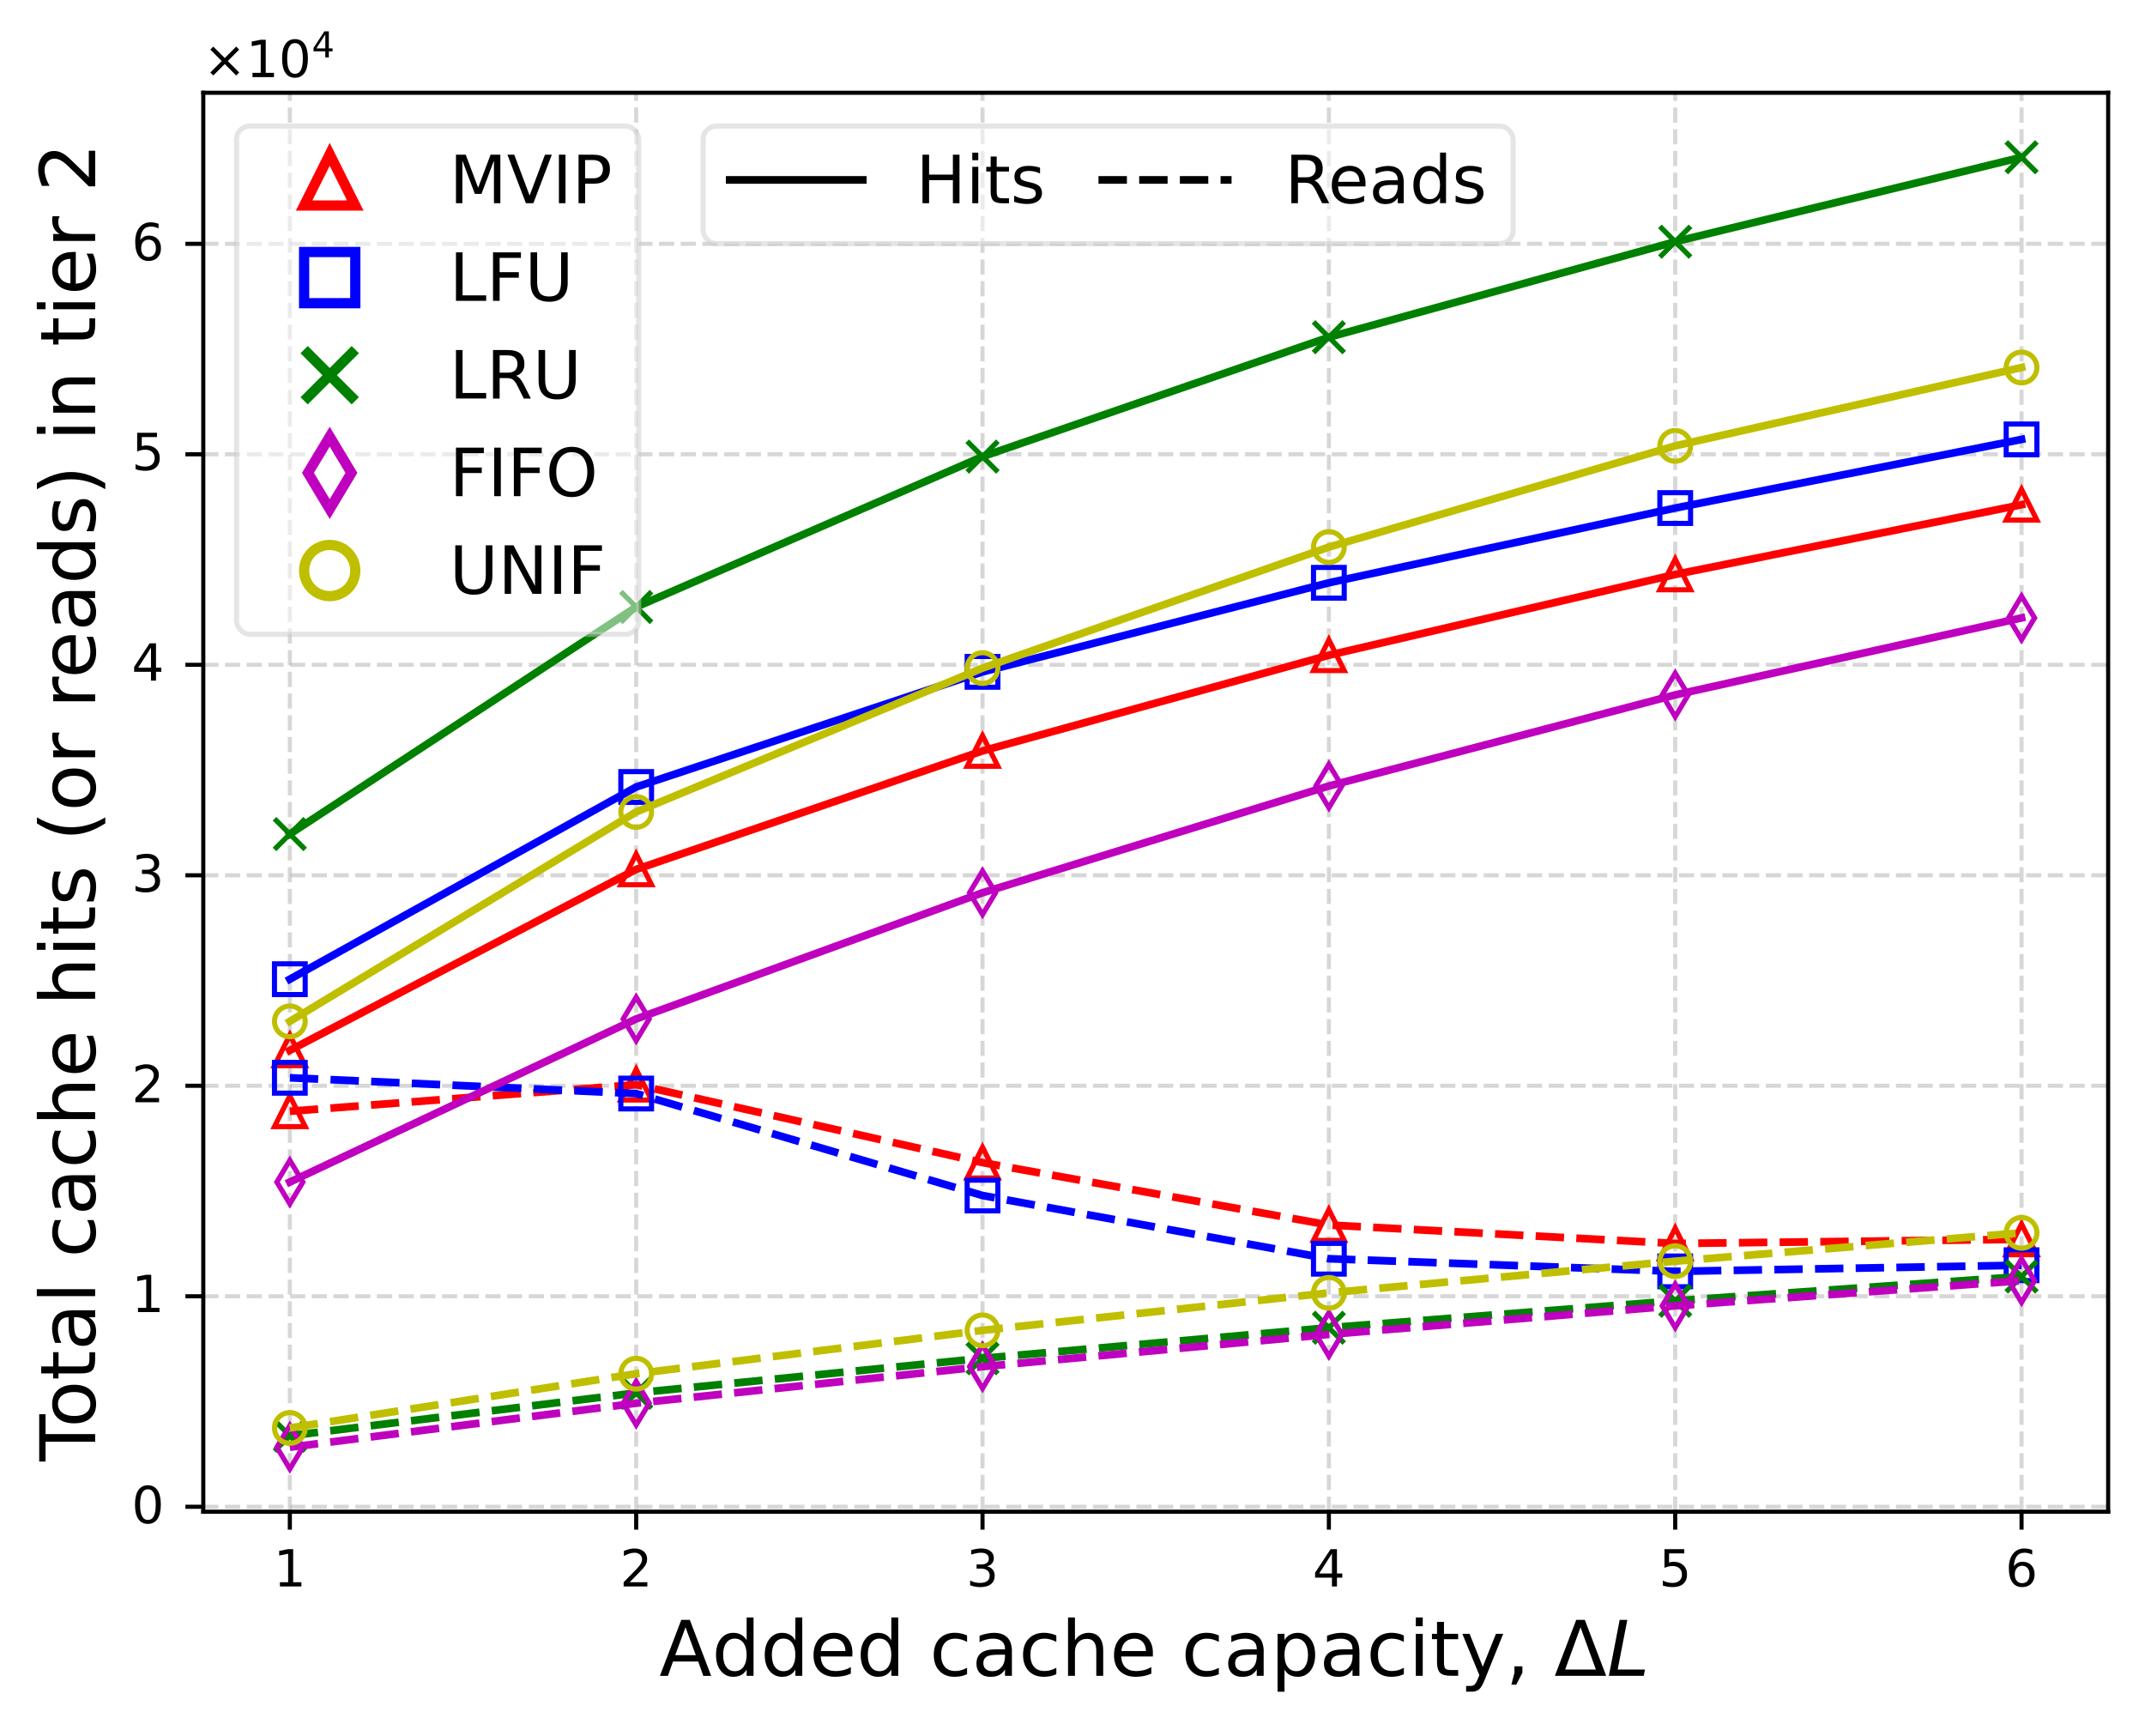 <?xml version="1.0" encoding="UTF-8"?>
<svg id="Layer_1" data-name="Layer 1" xmlns="http://www.w3.org/2000/svg" version="1.1" xmlns:xlink="http://www.w3.org/1999/xlink" viewBox="0 0 419.1 339.19">
  <defs>
    <style>
      .cls-1, .cls-2, .cls-3, .cls-4, .cls-5, .cls-6, .cls-7, .cls-8, .cls-9, .cls-10, .cls-11, .cls-12, .cls-13, .cls-14, .cls-15, .cls-16, .cls-17, .cls-18, .cls-19, .cls-20, .cls-21, .cls-22, .cls-23, .cls-24, .cls-25, .cls-26, .cls-27 {
        fill: none;
      }

      .cls-1, .cls-3, .cls-4, .cls-5, .cls-9, .cls-10, .cls-11, .cls-12, .cls-13, .cls-14, .cls-15, .cls-16, .cls-18, .cls-19, .cls-22, .cls-24, .cls-25, .cls-26 {
        stroke-linejoin: round;
      }

      .cls-1, .cls-4, .cls-9, .cls-10, .cls-12, .cls-13, .cls-14, .cls-15, .cls-18, .cls-19, .cls-24, .cls-25 {
        stroke-width: 1.5px;
      }

      .cls-1, .cls-4, .cls-9, .cls-12, .cls-14, .cls-25 {
        stroke-dasharray: 0 0 5.55 2.4;
      }

      .cls-1, .cls-17, .cls-18, .cls-26 {
        stroke: #000;
      }

      .cls-28 {
        clip-path: url(#clippath-73);
      }

      .cls-29 {
        clip-path: url(#clippath-72);
      }

      .cls-30 {
        clip-path: url(#clippath-62);
      }

      .cls-31 {
        clip-path: url(#clippath-45);
      }

      .cls-32 {
        clip-path: url(#clippath-63);
      }

      .cls-33 {
        clip-path: url(#clippath-20);
      }

      .cls-34 {
        clip-path: url(#clippath-11);
      }

      .cls-35 {
        clip-path: url(#clippath-16);
      }

      .cls-2, .cls-7, .cls-8, .cls-17, .cls-20, .cls-21, .cls-23, .cls-27 {
        stroke-miterlimit: 10;
      }

      .cls-2, .cls-8, .cls-19, .cls-25 {
        stroke: #bf00bf;
      }

      .cls-36 {
        clip-path: url(#clippath-59);
      }

      .cls-37 {
        clip-path: url(#clippath-78);
      }

      .cls-38 {
        clip-path: url(#clippath-33);
      }

      .cls-39 {
        fill: #000;
      }

      .cls-39, .cls-6, .cls-40, .cls-41 {
        stroke-width: 0px;
      }

      .cls-42 {
        clip-path: url(#clippath-64);
      }

      .cls-43 {
        clip-path: url(#clippath-47);
      }

      .cls-44 {
        clip-path: url(#clippath-77);
      }

      .cls-3, .cls-4, .cls-5, .cls-15 {
        stroke: #bfbf00;
      }

      .cls-45 {
        clip-path: url(#clippath-41);
      }

      .cls-46 {
        clip-path: url(#clippath-32);
      }

      .cls-47 {
        clip-path: url(#clippath-83);
      }

      .cls-48 {
        clip-path: url(#clippath-2);
      }

      .cls-49 {
        clip-path: url(#clippath-13);
      }

      .cls-50 {
        clip-path: url(#clippath-37);
      }

      .cls-51 {
        clip-path: url(#clippath-46);
      }

      .cls-52 {
        clip-path: url(#clippath-25);
      }

      .cls-53 {
        clip-path: url(#clippath-15);
      }

      .cls-54 {
        clip-path: url(#clippath-6);
      }

      .cls-55 {
        clip-path: url(#clippath-76);
      }

      .cls-56 {
        clip-path: url(#clippath-40);
      }

      .cls-57 {
        clip-path: url(#clippath-26);
      }

      .cls-58 {
        clip-path: url(#clippath-81);
      }

      .cls-5, .cls-8, .cls-16, .cls-23, .cls-27 {
        stroke-width: 2px;
      }

      .cls-59 {
        clip-path: url(#clippath-75);
      }

      .cls-7 {
        stroke: #ccc;
      }

      .cls-7, .cls-22, .cls-41 {
        opacity: .5;
      }

      .cls-60 {
        clip-path: url(#clippath-7);
      }

      .cls-61 {
        clip-path: url(#clippath-21);
      }

      .cls-9, .cls-13, .cls-21, .cls-23 {
        stroke: red;
      }

      .cls-62 {
        clip-path: url(#clippath-34);
      }

      .cls-63 {
        clip-path: url(#clippath-57);
      }

      .cls-64 {
        clip-path: url(#clippath-1);
      }

      .cls-65 {
        clip-path: url(#clippath-4);
      }

      .cls-66 {
        clip-path: url(#clippath-38);
      }

      .cls-10, .cls-11, .cls-12, .cls-16 {
        stroke: green;
      }

      .cls-10, .cls-13, .cls-15, .cls-17, .cls-18, .cls-19, .cls-24 {
        stroke-linecap: square;
      }

      .cls-67 {
        clip-path: url(#clippath-36);
      }

      .cls-68 {
        clip-path: url(#clippath-27);
      }

      .cls-69 {
        clip-path: url(#clippath-60);
      }

      .cls-70 {
        clip-path: url(#clippath-44);
      }

      .cls-71 {
        clip-path: url(#clippath-12);
      }

      .cls-72 {
        clip-path: url(#clippath-80);
      }

      .cls-73 {
        clip-path: url(#clippath-24);
      }

      .cls-74 {
        clip-path: url(#clippath-30);
      }

      .cls-14, .cls-20, .cls-24, .cls-27 {
        stroke: blue;
      }

      .cls-75 {
        clip-path: url(#clippath-79);
      }

      .cls-76 {
        clip-path: url(#clippath-22);
      }

      .cls-77 {
        clip-path: url(#clippath-9);
      }

      .cls-78 {
        clip-path: url(#clippath-82);
      }

      .cls-79 {
        clip-path: url(#clippath-52);
      }

      .cls-80 {
        clip-path: url(#clippath);
      }

      .cls-81 {
        clip-path: url(#clippath-50);
      }

      .cls-82 {
        clip-path: url(#clippath-48);
      }

      .cls-83 {
        clip-path: url(#clippath-61);
      }

      .cls-84 {
        clip-path: url(#clippath-39);
      }

      .cls-85 {
        clip-path: url(#clippath-19);
      }

      .cls-86 {
        clip-path: url(#clippath-31);
      }

      .cls-87 {
        clip-path: url(#clippath-54);
      }

      .cls-88 {
        clip-path: url(#clippath-3);
      }

      .cls-17, .cls-22, .cls-26 {
        stroke-width: .8px;
      }

      .cls-89 {
        clip-path: url(#clippath-43);
      }

      .cls-90 {
        clip-path: url(#clippath-70);
      }

      .cls-91 {
        clip-path: url(#clippath-8);
      }

      .cls-92 {
        clip-path: url(#clippath-55);
      }

      .cls-93 {
        clip-path: url(#clippath-69);
      }

      .cls-40, .cls-41 {
        fill: #fff;
      }

      .cls-94 {
        clip-path: url(#clippath-29);
      }

      .cls-95 {
        clip-path: url(#clippath-18);
      }

      .cls-96 {
        clip-path: url(#clippath-14);
      }

      .cls-97 {
        clip-path: url(#clippath-17);
      }

      .cls-98 {
        clip-path: url(#clippath-5);
      }

      .cls-99 {
        clip-path: url(#clippath-58);
      }

      .cls-22 {
        stroke: #b0b0b0;
        stroke-dasharray: 0 0 2.96 1.28;
      }

      .cls-100 {
        clip-path: url(#clippath-42);
      }

      .cls-101 {
        clip-path: url(#clippath-65);
      }

      .cls-102 {
        clip-path: url(#clippath-10);
      }

      .cls-103 {
        clip-path: url(#clippath-23);
      }

      .cls-104 {
        clip-path: url(#clippath-74);
      }

      .cls-105 {
        clip-path: url(#clippath-56);
      }

      .cls-106 {
        clip-path: url(#clippath-53);
      }

      .cls-107 {
        clip-path: url(#clippath-49);
      }

      .cls-108 {
        clip-path: url(#clippath-67);
      }

      .cls-109 {
        clip-path: url(#clippath-51);
      }

      .cls-110 {
        clip-path: url(#clippath-28);
      }

      .cls-111 {
        clip-path: url(#clippath-71);
      }

      .cls-112 {
        clip-path: url(#clippath-68);
      }

      .cls-113 {
        clip-path: url(#clippath-35);
      }

      .cls-114 {
        clip-path: url(#clippath-66);
      }
    </style>
    <clipPath id="clippath">
      <rect class="cls-6" x="39.72" y="18.12" width="372.19" height="277.2"/>
    </clipPath>
    <clipPath id="clippath-1">
      <rect class="cls-6" x="39.72" y="18.12" width="372.19" height="277.2"/>
    </clipPath>
    <clipPath id="clippath-2">
      <rect class="cls-6" x="39.72" y="18.12" width="372.19" height="277.2"/>
    </clipPath>
    <clipPath id="clippath-3">
      <rect class="cls-6" x="39.72" y="18.12" width="372.19" height="277.2"/>
    </clipPath>
    <clipPath id="clippath-4">
      <rect class="cls-6" x="39.72" y="18.12" width="372.19" height="277.2"/>
    </clipPath>
    <clipPath id="clippath-5">
      <rect class="cls-6" x="39.72" y="18.12" width="372.19" height="277.2"/>
    </clipPath>
    <clipPath id="clippath-6">
      <rect class="cls-6" x="288.37" y="308.89" width="42.22" height="25.44"/>
    </clipPath>
    <clipPath id="clippath-7">
      <rect class="cls-6" x="39.72" y="18.12" width="372.19" height="277.2"/>
    </clipPath>
    <clipPath id="clippath-8">
      <rect class="cls-6" x="39.72" y="18.12" width="372.19" height="277.2"/>
    </clipPath>
    <clipPath id="clippath-9">
      <rect class="cls-6" x="39.72" y="18.12" width="372.19" height="277.2"/>
    </clipPath>
    <clipPath id="clippath-10">
      <rect class="cls-6" x="39.72" y="18.12" width="372.19" height="277.2"/>
    </clipPath>
    <clipPath id="clippath-11">
      <rect class="cls-6" x="39.72" y="18.12" width="372.19" height="277.2"/>
    </clipPath>
    <clipPath id="clippath-12">
      <rect class="cls-6" x="39.72" y="18.12" width="372.19" height="277.2"/>
    </clipPath>
    <clipPath id="clippath-13">
      <rect class="cls-6" x="39.72" y="18.12" width="372.19" height="277.2"/>
    </clipPath>
    <clipPath id="clippath-14">
      <rect class="cls-6" x="39.72" y="18.12" width="372.19" height="277.2"/>
    </clipPath>
    <clipPath id="clippath-15">
      <rect class="cls-6" x="48.63" y="197.19" width="16" height="16"/>
    </clipPath>
    <clipPath id="clippath-16">
      <rect class="cls-6" x="116.3" y="161.84" width="16" height="16"/>
    </clipPath>
    <clipPath id="clippath-17">
      <rect class="cls-6" x="183.97" y="138.69" width="16" height="16"/>
    </clipPath>
    <clipPath id="clippath-18">
      <rect class="cls-6" x="251.64" y="120" width="16" height="16"/>
    </clipPath>
    <clipPath id="clippath-19">
      <rect class="cls-6" x="319.31" y="104.22" width="16" height="16"/>
    </clipPath>
    <clipPath id="clippath-20">
      <rect class="cls-6" x="386.98" y="90.6" width="16" height="16"/>
    </clipPath>
    <clipPath id="clippath-21">
      <rect class="cls-6" x="39.72" y="18.12" width="372.19" height="277.2"/>
    </clipPath>
    <clipPath id="clippath-22">
      <rect class="cls-6" x="48.63" y="209.09" width="16" height="16"/>
    </clipPath>
    <clipPath id="clippath-23">
      <rect class="cls-6" x="116.3" y="203.9" width="16" height="16"/>
    </clipPath>
    <clipPath id="clippath-24">
      <rect class="cls-6" x="183.97" y="219.12" width="16" height="16"/>
    </clipPath>
    <clipPath id="clippath-25">
      <rect class="cls-6" x="251.64" y="231.31" width="16" height="16"/>
    </clipPath>
    <clipPath id="clippath-26">
      <rect class="cls-6" x="319.31" y="234.92" width="16" height="16"/>
    </clipPath>
    <clipPath id="clippath-27">
      <rect class="cls-6" x="386.98" y="234.11" width="16" height="16"/>
    </clipPath>
    <clipPath id="clippath-28">
      <rect class="cls-6" x="39.72" y="18.12" width="372.19" height="277.2"/>
    </clipPath>
    <clipPath id="clippath-29">
      <rect class="cls-6" x="48.63" y="183.29" width="16" height="16"/>
    </clipPath>
    <clipPath id="clippath-30">
      <rect class="cls-6" x="116.3" y="145.74" width="16" height="16"/>
    </clipPath>
    <clipPath id="clippath-31">
      <rect class="cls-6" x="183.97" y="123.25" width="16" height="16"/>
    </clipPath>
    <clipPath id="clippath-32">
      <rect class="cls-6" x="251.64" y="105.85" width="16" height="16"/>
    </clipPath>
    <clipPath id="clippath-33">
      <rect class="cls-6" x="319.31" y="91.25" width="16" height="16"/>
    </clipPath>
    <clipPath id="clippath-34">
      <rect class="cls-6" x="386.98" y="77.84" width="16" height="16"/>
    </clipPath>
    <clipPath id="clippath-35">
      <rect class="cls-6" x="39.72" y="18.12" width="372.19" height="277.2"/>
    </clipPath>
    <clipPath id="clippath-36">
      <rect class="cls-6" x="48.63" y="202.55" width="16" height="16"/>
    </clipPath>
    <clipPath id="clippath-37">
      <rect class="cls-6" x="116.3" y="205.63" width="16" height="16"/>
    </clipPath>
    <clipPath id="clippath-38">
      <rect class="cls-6" x="183.97" y="225.55" width="16" height="16"/>
    </clipPath>
    <clipPath id="clippath-39">
      <rect class="cls-6" x="251.64" y="237.9" width="16" height="16"/>
    </clipPath>
    <clipPath id="clippath-40">
      <rect class="cls-6" x="319.31" y="240.37" width="16" height="16"/>
    </clipPath>
    <clipPath id="clippath-41">
      <rect class="cls-6" x="386.98" y="239.17" width="16" height="16"/>
    </clipPath>
    <clipPath id="clippath-42">
      <rect class="cls-6" x="39.72" y="18.12" width="372.19" height="277.2"/>
    </clipPath>
    <clipPath id="clippath-43">
      <rect class="cls-6" x="48.63" y="154.94" width="16" height="16"/>
    </clipPath>
    <clipPath id="clippath-44">
      <rect class="cls-6" x="116.3" y="110.58" width="16" height="16"/>
    </clipPath>
    <clipPath id="clippath-45">
      <rect class="cls-6" x="183.97" y="81.2" width="16" height="16"/>
    </clipPath>
    <clipPath id="clippath-46">
      <rect class="cls-6" x="251.64" y="57.88" width="16" height="16"/>
    </clipPath>
    <clipPath id="clippath-47">
      <rect class="cls-6" x="319.31" y="39.22" width="16" height="16"/>
    </clipPath>
    <clipPath id="clippath-48">
      <rect class="cls-6" x="386.98" y="22.72" width="16" height="16"/>
    </clipPath>
    <clipPath id="clippath-49">
      <rect class="cls-6" x="39.72" y="18.12" width="372.19" height="277.2"/>
    </clipPath>
    <clipPath id="clippath-50">
      <rect class="cls-6" x="48.63" y="272.48" width="16" height="16"/>
    </clipPath>
    <clipPath id="clippath-51">
      <rect class="cls-6" x="116.3" y="264.11" width="16" height="16"/>
    </clipPath>
    <clipPath id="clippath-52">
      <rect class="cls-6" x="183.97" y="257.35" width="16" height="16"/>
    </clipPath>
    <clipPath id="clippath-53">
      <rect class="cls-6" x="251.64" y="251.38" width="16" height="16"/>
    </clipPath>
    <clipPath id="clippath-54">
      <rect class="cls-6" x="319.31" y="246.12" width="16" height="16"/>
    </clipPath>
    <clipPath id="clippath-55">
      <rect class="cls-6" x="386.98" y="241.38" width="16" height="16"/>
    </clipPath>
    <clipPath id="clippath-56">
      <rect class="cls-6" x="39.72" y="18.12" width="372.19" height="277.2"/>
    </clipPath>
    <clipPath id="clippath-57">
      <rect class="cls-6" x="49.09" y="221.68" width="15.09" height="18.49"/>
    </clipPath>
    <clipPath id="clippath-58">
      <rect class="cls-6" x="116.76" y="189.8" width="15.09" height="18.49"/>
    </clipPath>
    <clipPath id="clippath-59">
      <rect class="cls-6" x="184.43" y="165.16" width="15.09" height="18.49"/>
    </clipPath>
    <clipPath id="clippath-60">
      <rect class="cls-6" x="252.1" y="144.31" width="15.09" height="18.49"/>
    </clipPath>
    <clipPath id="clippath-61">
      <rect class="cls-6" x="319.77" y="126.51" width="15.09" height="18.49"/>
    </clipPath>
    <clipPath id="clippath-62">
      <rect class="cls-6" x="387.44" y="111.47" width="15.09" height="18.49"/>
    </clipPath>
    <clipPath id="clippath-63">
      <rect class="cls-6" x="39.72" y="18.12" width="372.19" height="277.2"/>
    </clipPath>
    <clipPath id="clippath-64">
      <rect class="cls-6" x="49.09" y="273.48" width="15.09" height="18.49"/>
    </clipPath>
    <clipPath id="clippath-65">
      <rect class="cls-6" x="116.76" y="264.89" width="15.09" height="18.49"/>
    </clipPath>
    <clipPath id="clippath-66">
      <rect class="cls-6" x="184.43" y="257.74" width="15.09" height="18.49"/>
    </clipPath>
    <clipPath id="clippath-67">
      <rect class="cls-6" x="252.1" y="251.44" width="15.09" height="18.49"/>
    </clipPath>
    <clipPath id="clippath-68">
      <rect class="cls-6" x="319.77" y="245.86" width="15.09" height="18.49"/>
    </clipPath>
    <clipPath id="clippath-69">
      <rect class="cls-6" x="387.44" y="240.94" width="15.09" height="18.49"/>
    </clipPath>
    <clipPath id="clippath-70">
      <rect class="cls-6" x="39.72" y="18.12" width="372.19" height="277.2"/>
    </clipPath>
    <clipPath id="clippath-71">
      <rect class="cls-6" x="48.63" y="191.53" width="16" height="16"/>
    </clipPath>
    <clipPath id="clippath-72">
      <rect class="cls-6" x="116.3" y="150.62" width="16" height="16"/>
    </clipPath>
    <clipPath id="clippath-73">
      <rect class="cls-6" x="183.97" y="122.51" width="16" height="16"/>
    </clipPath>
    <clipPath id="clippath-74">
      <rect class="cls-6" x="251.64" y="98.87" width="16" height="16"/>
    </clipPath>
    <clipPath id="clippath-75">
      <rect class="cls-6" x="319.31" y="79.1" width="16" height="16"/>
    </clipPath>
    <clipPath id="clippath-76">
      <rect class="cls-6" x="386.98" y="63.79" width="16" height="16"/>
    </clipPath>
    <clipPath id="clippath-77">
      <rect class="cls-6" x="39.72" y="18.12" width="372.19" height="277.2"/>
    </clipPath>
    <clipPath id="clippath-78">
      <rect class="cls-6" x="48.63" y="270.96" width="16" height="16"/>
    </clipPath>
    <clipPath id="clippath-79">
      <rect class="cls-6" x="116.3" y="260.36" width="16" height="16"/>
    </clipPath>
    <clipPath id="clippath-80">
      <rect class="cls-6" x="183.97" y="251.89" width="16" height="16"/>
    </clipPath>
    <clipPath id="clippath-81">
      <rect class="cls-6" x="251.64" y="244.56" width="16" height="16"/>
    </clipPath>
    <clipPath id="clippath-82">
      <rect class="cls-6" x="319.31" y="238.38" width="16" height="16"/>
    </clipPath>
    <clipPath id="clippath-83">
      <rect class="cls-6" x="386.98" y="232.84" width="16" height="16"/>
    </clipPath>
  </defs>
  <rect class="cls-40" width="419.1" height="339.19"/>
  <rect class="cls-40" x="39.72" y="18.12" width="372.19" height="277.2"/>
  <g class="cls-80">
    <line class="cls-22" x1="56.63" y1="295.32" x2="56.63" y2="18.12"/>
  </g>
  <line class="cls-39" x1="56.63" y1="295.32" x2="56.63" y2="298.82"/>
  <line class="cls-26" x1="56.63" y1="295.32" x2="56.63" y2="298.82"/>
  <polygon class="cls-39" points="54.69 309.09 56.3 309.09 56.3 303.53 54.55 303.88 54.55 302.98 56.29 302.63 57.28 302.63 57.28 309.09 58.89 309.09 58.89 309.92 54.69 309.92 54.69 309.09"/>
  <g class="cls-64">
    <line class="cls-22" x1="124.3" y1="295.32" x2="124.3" y2="18.12"/>
  </g>
  <line class="cls-39" x1="124.3" y1="295.32" x2="124.3" y2="298.82"/>
  <line class="cls-26" x1="124.3" y1="295.32" x2="124.3" y2="298.82"/>
  <path class="cls-39" d="M123.04,309.09h3.44v.83h-4.63v-.83c.37-.38.88-.9,1.53-1.56.64-.65,1.05-1.07,1.22-1.26.32-.35.54-.65.66-.9.12-.24.19-.49.19-.73,0-.38-.14-.7-.41-.94-.27-.24-.62-.37-1.06-.37-.31,0-.64.06-.98.16-.34.11-.71.27-1.1.49v-1c.4-.16.77-.28,1.11-.36.34-.08.66-.12.95-.12.75,0,1.35.19,1.8.57.45.38.68.88.68,1.51,0,.3-.06.59-.17.85-.11.27-.31.59-.61.95-.08.1-.34.37-.78.82-.44.45-1.05,1.08-1.84,1.89Z"/>
  <g class="cls-48">
    <line class="cls-22" x1="191.97" y1="295.32" x2="191.97" y2="18.12"/>
  </g>
  <line class="cls-39" x1="191.97" y1="295.32" x2="191.97" y2="298.82"/>
  <line class="cls-26" x1="191.97" y1="295.32" x2="191.97" y2="298.82"/>
  <path class="cls-39" d="M192.85,305.99c.47.1.84.31,1.1.63.26.32.4.72.4,1.18,0,.72-.25,1.28-.74,1.67-.5.39-1.2.58-2.11.58-.31,0-.63-.03-.95-.09-.32-.05-.66-.14-1-.26v-.95c.27.16.57.28.9.36.32.08.66.12,1.02.12.62,0,1.09-.12,1.41-.36.32-.24.49-.6.49-1.07,0-.42-.15-.76-.45-1-.3-.24-.72-.37-1.26-.37h-.85v-.81h.89c.48,0,.85-.09,1.11-.29.26-.19.39-.47.39-.84s-.14-.66-.4-.86c-.27-.2-.65-.3-1.14-.3-.27,0-.56.03-.87.09s-.65.15-1.02.27v-.88c.37-.1.72-.18,1.05-.23.32-.05.63-.08.93-.08.74,0,1.33.17,1.77.51s.66.8.66,1.38c0,.4-.12.74-.35,1.02-.23.28-.56.48-.98.58Z"/>
  <g class="cls-88">
    <line class="cls-22" x1="259.64" y1="295.32" x2="259.64" y2="18.12"/>
  </g>
  <line class="cls-39" x1="259.64" y1="295.32" x2="259.64" y2="298.82"/>
  <line class="cls-26" x1="259.64" y1="295.32" x2="259.64" y2="298.82"/>
  <path class="cls-39" d="M259.98,302.63h1.24v4.75h1.04v.82h-1.04v1.72h-.98v-1.72h-3.29v-.95l3.03-4.62ZM260.24,303.49l-2.49,3.89h2.49v-3.89Z"/>
  <g class="cls-65">
    <line class="cls-22" x1="327.31" y1="295.32" x2="327.31" y2="18.12"/>
  </g>
  <line class="cls-39" x1="327.31" y1="295.32" x2="327.31" y2="298.82"/>
  <line class="cls-26" x1="327.31" y1="295.32" x2="327.31" y2="298.82"/>
  <path class="cls-39" d="M325.21,302.63h3.87v.83h-2.97v1.79c.14-.05.29-.09.43-.11.14-.02.29-.04.43-.04.81,0,1.45.23,1.93.67.48.45.72,1.05.72,1.81s-.25,1.4-.74,1.83-1.18.64-2.06.64c-.31,0-.62-.03-.94-.07-.32-.05-.64-.12-.98-.23v-.99c.29.16.59.28.91.36.31.08.64.11.99.11.56,0,1.01-.14,1.34-.44.32-.3.49-.7.49-1.21s-.17-.9-.49-1.2c-.33-.3-.78-.45-1.34-.45-.26,0-.53.03-.79.09-.26.06-.53.15-.8.27v-3.66Z"/>
  <g class="cls-98">
    <line class="cls-22" x1="394.98" y1="295.32" x2="394.98" y2="18.12"/>
  </g>
  <line class="cls-39" x1="394.98" y1="295.32" x2="394.98" y2="298.82"/>
  <line class="cls-26" x1="394.98" y1="295.32" x2="394.98" y2="298.82"/>
  <path class="cls-39" d="M397.06,302.79v.9c-.25-.12-.5-.21-.75-.27-.26-.06-.51-.09-.75-.09-.66,0-1.16.22-1.5.66s-.54,1.11-.58,1.99c.19-.28.43-.5.72-.65s.61-.23.96-.23c.73,0,1.31.23,1.73.67.42.44.64,1.05.64,1.81s-.23,1.35-.67,1.8c-.44.45-1.03.67-1.76.67-.84,0-1.49-.32-1.93-.96-.45-.64-.67-1.58-.67-2.81,0-1.15.27-2.07.82-2.75.54-.68,1.28-1.03,2.2-1.03.24,0,.49.03.75.07.25.05.51.12.79.22ZM395.1,305.88c-.44,0-.79.16-1.05.46-.26.3-.39.72-.39,1.24s.13.95.39,1.25.61.45,1.05.45.79-.15,1.05-.45c.26-.3.39-.72.39-1.25s-.13-.94-.39-1.24c-.26-.3-.61-.46-1.05-.46Z"/>
  <path class="cls-39" d="M133.1,316.45h1.68l4.17,10.94h-1.54l-.99-2.81h-4.93l-.99,2.81h-1.56l4.17-10.94ZM133.94,317.9l-2.01,5.44h4.02l-2.01-5.44Z"/>
  <path class="cls-39" d="M141.29,323.29c0,.99.19,1.77.6,2.34.4.57.96.84,1.68.84s1.27-.27,1.7-.84c.4-.57.61-1.35.61-2.34s-.21-1.75-.61-2.32c-.42-.57-.98-.86-1.7-.86s-1.27.28-1.68.86c-.41.57-.6,1.33-.6,2.32ZM145.88,320.42v-4.44h1.35v11.4h-1.35v-1.23c-.29.5-.65.86-1.08,1.08-.43.22-.94.34-1.54.34-.99,0-1.8-.39-2.43-1.17-.63-.78-.93-1.83-.93-3.12s.3-2.32.93-3.12c.63-.78,1.44-1.18,2.43-1.18.6,0,1.11.12,1.54.36s.79.6,1.08,1.08Z"/>
  <path class="cls-39" d="M150.81,323.29c0,.99.19,1.77.6,2.34.4.57.96.84,1.68.84s1.27-.27,1.7-.84c.4-.57.61-1.35.61-2.34s-.21-1.75-.61-2.32c-.42-.57-.98-.86-1.7-.86s-1.27.28-1.68.86c-.41.57-.6,1.33-.6,2.32ZM155.4,320.42v-4.44h1.35v11.4h-1.35v-1.23c-.29.5-.65.86-1.08,1.08-.43.22-.94.34-1.54.34-.99,0-1.8-.39-2.43-1.17-.63-.78-.93-1.83-.93-3.12s.3-2.32.93-3.12c.63-.78,1.44-1.18,2.43-1.18.6,0,1.11.12,1.54.36s.79.6,1.08,1.08Z"/>
  <path class="cls-39" d="M165.19,322.55c-.01-.73-.23-1.32-.62-1.77-.4-.44-.94-.66-1.6-.66-.75,0-1.35.22-1.8.64s-.72,1.02-.78,1.78h4.8ZM166.54,322.94v.66h-6.19c.06.93.33,1.65.84,2.13.5.48,1.18.72,2.09.72.51,0,1.02-.06,1.5-.18.48-.12.97-.32,1.46-.59v1.27c-.48.21-.98.38-1.49.47-.51.09-1.04.15-1.54.15-1.32,0-2.36-.38-3.12-1.12s-1.14-1.78-1.14-3.09.36-2.4,1.08-3.2c.72-.78,1.71-1.18,2.94-1.18,1.11,0,1.98.36,2.62,1.07.63.72.96,1.68.96,2.9Z"/>
  <path class="cls-39" d="M169.56,323.29c0,.99.19,1.77.6,2.34.4.57.96.84,1.68.84s1.27-.27,1.7-.84c.4-.57.61-1.35.61-2.34s-.21-1.75-.61-2.32c-.42-.57-.98-.86-1.7-.86s-1.27.28-1.68.86c-.41.57-.6,1.33-.6,2.32ZM174.15,320.42v-4.44h1.35v11.4h-1.35v-1.23c-.29.5-.65.86-1.08,1.08-.43.22-.94.34-1.54.34-.99,0-1.8-.39-2.43-1.17-.63-.78-.93-1.83-.93-3.12s.3-2.32.93-3.12c.63-.78,1.44-1.18,2.43-1.18.6,0,1.11.12,1.54.36s.79.6,1.08,1.08Z"/>
  <path class="cls-39" d="M188.95,319.49v1.26c-.39-.21-.77-.36-1.16-.47s-.76-.16-1.15-.16c-.87,0-1.56.28-2.04.84-.48.55-.72,1.33-.72,2.32s.24,1.78.72,2.34,1.17.82,2.04.82c.39,0,.76-.05,1.15-.15.39-.11.76-.27,1.16-.48v1.25c-.39.18-.78.31-1.17.39-.4.07-.84.12-1.29.12-1.23,0-2.22-.38-2.94-1.15-.74-.77-1.1-1.82-1.1-3.14s.36-2.39,1.1-3.15,1.74-1.16,3.03-1.16c.42,0,.82.05,1.21.14s.78.21,1.16.38Z"/>
  <path class="cls-39" d="M197.71,322.7v4.68h-1.35v-1.24c-.32.51-.71.87-1.15,1.1-.45.22-1.02.34-1.68.34-.84,0-1.51-.22-2.01-.69-.49-.47-.74-1.1-.74-1.89,0-.91.3-1.61.93-2.09.62-.47,1.53-.7,2.76-.7h1.89v-.14c0-.61-.21-1.09-.61-1.44-.4-.33-.98-.51-1.71-.51-.48,0-.93.06-1.38.18-.45.12-.87.29-1.27.5v-1.25c.48-.18.96-.33,1.43-.42s.91-.15,1.36-.15c1.19,0,2.07.32,2.66.93.58.61.88,1.55.88,2.79ZM195.02,323.26c-1.1,0-1.85.13-2.26.38-.42.26-.63.68-.63,1.27,0,.48.15.87.46,1.14.32.28.75.42,1.29.42.75,0,1.35-.26,1.8-.8.45-.52.68-1.23.68-2.11v-.3h-1.33Z"/>
  <path class="cls-39" d="M206.39,319.49v1.26c-.39-.21-.77-.36-1.16-.47s-.76-.16-1.15-.16c-.87,0-1.56.28-2.04.84-.48.55-.72,1.33-.72,2.32s.24,1.78.72,2.34,1.17.82,2.04.82c.39,0,.76-.05,1.15-.15.39-.11.76-.27,1.16-.48v1.25c-.39.18-.78.31-1.17.39-.4.07-.84.12-1.29.12-1.23,0-2.22-.38-2.94-1.15-.74-.77-1.1-1.82-1.1-3.14s.36-2.39,1.1-3.15,1.74-1.16,3.03-1.16c.42,0,.82.05,1.21.14s.78.21,1.16.38Z"/>
  <path class="cls-39" d="M215.55,322.43v4.95h-1.35v-4.9c0-.78-.16-1.35-.46-1.74-.3-.39-.75-.58-1.35-.58-.74,0-1.31.24-1.73.7s-.63,1.09-.63,1.89v4.63h-1.35v-11.4h1.35v4.47c.32-.48.69-.85,1.14-1.09.43-.24.95-.38,1.51-.38.93,0,1.65.3,2.13.89s.74,1.44.74,2.57Z"/>
  <path class="cls-39" d="M223.9,322.55c-.01-.73-.23-1.32-.62-1.77-.4-.44-.94-.66-1.6-.66-.75,0-1.35.22-1.8.64s-.72,1.02-.78,1.78h4.8ZM225.25,322.94v.66h-6.19c.06.93.33,1.65.84,2.13.5.48,1.18.72,2.09.72.51,0,1.02-.06,1.5-.18.48-.12.97-.32,1.46-.59v1.27c-.48.21-.98.38-1.49.47-.51.09-1.04.15-1.54.15-1.32,0-2.36-.38-3.12-1.12s-1.14-1.78-1.14-3.09.36-2.4,1.08-3.2c.72-.78,1.71-1.18,2.94-1.18,1.11,0,1.98.36,2.62,1.07.63.72.96,1.68.96,2.9Z"/>
  <path class="cls-39" d="M238.14,319.49v1.26c-.39-.21-.77-.36-1.16-.47s-.76-.16-1.15-.16c-.87,0-1.56.28-2.04.84-.48.55-.72,1.33-.72,2.32s.24,1.78.72,2.34,1.17.82,2.04.82c.39,0,.76-.05,1.15-.15.39-.11.76-.27,1.16-.48v1.25c-.39.18-.78.31-1.17.39-.4.07-.84.12-1.29.12-1.23,0-2.22-.38-2.94-1.15-.74-.77-1.1-1.82-1.1-3.14s.36-2.39,1.1-3.15,1.74-1.16,3.03-1.16c.42,0,.82.05,1.21.14s.78.21,1.16.38Z"/>
  <path class="cls-39" d="M246.9,322.7v4.68h-1.35v-1.24c-.32.51-.71.87-1.15,1.1-.45.22-1.02.34-1.68.34-.84,0-1.51-.22-2.01-.69-.49-.47-.74-1.1-.74-1.89,0-.91.3-1.61.93-2.09.62-.47,1.53-.7,2.76-.7h1.89v-.14c0-.61-.21-1.09-.61-1.44-.4-.33-.98-.51-1.71-.51-.48,0-.93.06-1.38.18-.45.12-.87.29-1.27.5v-1.25c.48-.18.96-.33,1.43-.42s.91-.15,1.36-.15c1.19,0,2.07.32,2.66.93.58.61.88,1.55.88,2.79ZM244.21,323.26c-1.1,0-1.85.13-2.26.38-.42.26-.63.68-.63,1.27,0,.48.15.87.46,1.14.32.28.75.42,1.29.42.75,0,1.35-.26,1.8-.8.45-.52.68-1.23.68-2.11v-.3h-1.33Z"/>
  <path class="cls-39" d="M255.56,323.29c0-.99-.21-1.75-.61-2.32-.42-.57-.98-.86-1.68-.86s-1.27.28-1.68.86c-.42.57-.62,1.33-.62,2.32s.2,1.77.62,2.34c.4.57.96.84,1.68.84s1.26-.27,1.68-.84c.4-.57.61-1.35.61-2.34ZM250.97,326.15v4.34h-1.35v-11.31h1.35v1.24c.27-.48.63-.84,1.07-1.08s.96-.36,1.56-.36c.99,0,1.8.41,2.43,1.18.62.8.93,1.83.93,3.12s-.32,2.34-.93,3.12c-.63.78-1.44,1.17-2.43,1.17-.6,0-1.12-.12-1.56-.34-.43-.23-.79-.59-1.07-1.08Z"/>
  <path class="cls-39" d="M265.61,322.7v4.68h-1.35v-1.24c-.32.51-.71.87-1.15,1.1-.45.22-1.02.34-1.68.34-.84,0-1.51-.22-2.01-.69s-.74-1.1-.74-1.89c0-.91.3-1.61.93-2.09.62-.47,1.53-.7,2.76-.7h1.89v-.14c0-.61-.21-1.09-.62-1.44-.4-.33-.97-.51-1.71-.51-.48,0-.93.06-1.38.18-.45.12-.87.29-1.27.5v-1.25c.48-.18.96-.33,1.42-.42.47-.09.92-.15,1.37-.15,1.18,0,2.07.32,2.65.93.58.61.88,1.55.88,2.79ZM262.93,323.26c-1.1,0-1.85.13-2.26.38-.42.26-.63.68-.63,1.27,0,.48.15.87.46,1.14.32.28.75.42,1.29.42.75,0,1.35-.26,1.8-.8.45-.52.68-1.23.68-2.11v-.3h-1.34Z"/>
  <path class="cls-39" d="M274.29,319.49v1.26c-.39-.21-.77-.36-1.15-.47-.39-.1-.77-.16-1.15-.16-.87,0-1.56.28-2.04.84-.48.55-.72,1.33-.72,2.32s.24,1.78.72,2.34,1.17.82,2.04.82c.39,0,.76-.05,1.15-.15.39-.11.76-.27,1.15-.48v1.25c-.39.18-.78.31-1.17.39-.4.07-.84.12-1.29.12-1.23,0-2.22-.38-2.94-1.15-.74-.77-1.1-1.82-1.1-3.14s.36-2.39,1.1-3.15c.73-.76,1.74-1.16,3.03-1.16.42,0,.82.05,1.21.14.39.09.78.21,1.15.38Z"/>
  <path class="cls-39" d="M276.63,315.98h1.35v1.71h-1.35v-1.71ZM276.63,319.18h1.35v8.2h-1.35v-8.2Z"/>
  <path class="cls-39" d="M282.13,316.85v2.33h2.77v1.05h-2.77v4.45c0,.67.09,1.11.27,1.29.18.19.55.28,1.12.28h1.38v1.12h-1.38c-1.05,0-1.77-.19-2.16-.59-.39-.39-.59-1.1-.59-2.11v-4.45h-.99v-1.05h.99v-2.33h1.35Z"/>
  <path class="cls-39" d="M290.1,328.13c-.39.96-.76,1.61-1.12,1.9-.36.3-.84.45-1.44.45h-1.08v-1.12h.8c.36,0,.64-.09.85-.27.21-.18.43-.59.69-1.24l.24-.6-3.32-8.07h1.42l2.57,6.42,2.57-6.42h1.42l-3.6,8.95Z"/>
  <polygon class="cls-39" points="295.9 325.52 297.45 325.52 297.45 326.78 296.25 329.11 295.3 329.11 295.9 326.78 295.9 325.52"/>
  <polygon class="cls-39" points="316.46 316.45 317.95 316.45 316.07 326.15 321.4 326.15 321.16 327.38 314.35 327.38 316.46 316.45"/>
  <g class="cls-54">
    <path class="cls-39" d="M303.8,327.38l4.17-10.93h1.68l4.17,10.93h-10.02ZM308.81,317.9l-3,8.25h6l-3-8.25Z"/>
  </g>
  <g class="cls-60">
    <line class="cls-22" x1="39.72" y1="294.35" x2="411.9" y2="294.35"/>
  </g>
  <line class="cls-39" x1="39.72" y1="294.35" x2="36.22" y2="294.35"/>
  <line class="cls-26" x1="39.72" y1="294.35" x2="36.22" y2="294.35"/>
  <path class="cls-39" d="M28.9,290.15c.81,0,1.43.33,1.87.97.43.65.65,1.59.65,2.81s-.22,2.17-.65,2.81c-.44.64-1.06.96-1.88.96s-1.44-.32-1.87-.96c-.43-.64-.64-1.58-.64-2.81s.21-2.16.64-2.81c.43-.64,1.06-.97,1.88-.97ZM28.9,290.93c-.51,0-.89.25-1.15.75s-.38,1.25-.38,2.25.12,1.75.38,2.25.64.75,1.15.75.89-.25,1.15-.75c.25-.5.38-1.25.38-2.25s-.13-1.75-.38-2.25c-.26-.5-.64-.75-1.15-.75Z"/>
  <g class="cls-91">
    <line class="cls-22" x1="39.72" y1="253.23" x2="411.9" y2="253.23"/>
  </g>
  <line class="cls-39" x1="39.72" y1="253.23" x2="36.22" y2="253.23"/>
  <line class="cls-26" x1="39.72" y1="253.23" x2="36.22" y2="253.23"/>
  <polygon class="cls-39" points="26.96 255.49 28.57 255.49 28.57 249.93 26.82 250.28 26.82 249.38 28.56 249.03 29.55 249.03 29.55 255.49 31.16 255.49 31.16 256.32 26.96 256.32 26.96 255.49"/>
  <g class="cls-77">
    <line class="cls-22" x1="39.72" y1="212.11" x2="411.9" y2="212.11"/>
  </g>
  <line class="cls-39" x1="39.72" y1="212.11" x2="36.22" y2="212.11"/>
  <line class="cls-26" x1="39.72" y1="212.11" x2="36.22" y2="212.11"/>
  <path class="cls-39" d="M27.64,214.5h3.44v.83h-4.63v-.83c.37-.38.88-.9,1.53-1.56.64-.65,1.05-1.07,1.22-1.26.32-.35.54-.65.66-.9.12-.24.19-.49.19-.73,0-.38-.14-.7-.41-.94-.27-.24-.62-.37-1.06-.37-.31,0-.64.06-.98.16-.34.11-.71.27-1.1.49v-1c.4-.16.77-.28,1.11-.36s.66-.12.95-.12c.75,0,1.35.19,1.8.57.45.38.68.88.68,1.51,0,.3-.06.59-.17.85-.11.27-.31.59-.61.95-.08.1-.34.37-.78.82-.44.45-1.05,1.08-1.84,1.89Z"/>
  <g class="cls-102">
    <line class="cls-22" x1="39.72" y1="170.99" x2="411.9" y2="170.99"/>
  </g>
  <line class="cls-39" x1="39.72" y1="170.99" x2="36.22" y2="170.99"/>
  <line class="cls-26" x1="39.72" y1="170.99" x2="36.22" y2="170.99"/>
  <path class="cls-39" d="M29.78,170.28c.47.1.84.31,1.1.63.26.32.4.72.4,1.18,0,.72-.25,1.28-.74,1.67-.5.39-1.2.58-2.11.58-.31,0-.63-.03-.95-.09-.32-.05-.66-.14-1-.26v-.95c.27.16.57.28.9.36.32.08.66.12,1.02.12.62,0,1.09-.12,1.41-.36.32-.24.49-.6.49-1.07,0-.42-.15-.76-.45-1-.3-.24-.72-.37-1.26-.37h-.85v-.81h.89c.48,0,.85-.09,1.11-.29.26-.19.39-.47.39-.84s-.14-.66-.4-.86c-.27-.2-.65-.3-1.14-.3-.27,0-.56.03-.87.09s-.65.15-1.02.27v-.88c.37-.1.72-.18,1.05-.23.32-.05.63-.08.93-.08.74,0,1.33.17,1.77.51.44.34.66.8.66,1.38,0,.4-.12.74-.35,1.02s-.56.48-.98.58Z"/>
  <g class="cls-34">
    <line class="cls-22" x1="39.72" y1="129.87" x2="411.9" y2="129.87"/>
  </g>
  <line class="cls-39" x1="39.72" y1="129.87" x2="36.22" y2="129.87"/>
  <line class="cls-26" x1="39.72" y1="129.87" x2="36.22" y2="129.87"/>
  <path class="cls-39" d="M29.24,125.67h1.24v4.75h1.04v.82h-1.04v1.72h-.98v-1.72h-3.29v-.95l3.03-4.62ZM29.5,126.53l-2.49,3.89h2.49v-3.89Z"/>
  <g class="cls-71">
    <line class="cls-22" x1="39.72" y1="88.75" x2="411.9" y2="88.75"/>
  </g>
  <line class="cls-39" x1="39.72" y1="88.75" x2="36.22" y2="88.75"/>
  <line class="cls-26" x1="39.72" y1="88.75" x2="36.22" y2="88.75"/>
  <path class="cls-39" d="M26.8,84.55h3.87v.83h-2.97v1.79c.14-.05.29-.09.43-.11s.29-.04.43-.04c.81,0,1.45.23,1.93.67.48.45.72,1.05.72,1.81s-.25,1.4-.74,1.83c-.49.43-1.18.64-2.06.64-.31,0-.62-.03-.94-.07-.32-.05-.64-.12-.98-.23v-.99c.29.16.59.28.91.36.31.08.64.11.99.11.56,0,1.01-.14,1.34-.44.32-.3.49-.7.49-1.21s-.17-.9-.49-1.2c-.33-.3-.78-.45-1.34-.45-.26,0-.53.03-.79.09-.26.06-.53.15-.8.27v-3.66Z"/>
  <g class="cls-49">
    <line class="cls-22" x1="39.72" y1="47.63" x2="411.9" y2="47.63"/>
  </g>
  <line class="cls-39" x1="39.72" y1="47.63" x2="36.22" y2="47.63"/>
  <line class="cls-26" x1="39.72" y1="47.63" x2="36.22" y2="47.63"/>
  <path class="cls-39" d="M30.98,43.72v.9c-.25-.12-.5-.21-.75-.27-.26-.06-.51-.09-.75-.09-.66,0-1.16.22-1.5.66s-.54,1.11-.58,1.99c.19-.28.43-.5.72-.65.29-.15.61-.23.96-.23.73,0,1.31.23,1.73.67s.64,1.05.64,1.81-.23,1.35-.67,1.8c-.44.45-1.03.67-1.76.67-.84,0-1.49-.32-1.93-.96-.45-.64-.67-1.58-.67-2.81,0-1.15.27-2.07.82-2.75.54-.68,1.28-1.03,2.2-1.03.24,0,.49.03.75.07.25.05.51.12.79.22ZM29.02,46.81c-.44,0-.79.16-1.05.46-.26.3-.39.72-.39,1.24s.13.95.39,1.25c.26.3.61.45,1.05.45s.79-.15,1.05-.45c.26-.3.39-.72.39-1.25s-.13-.94-.39-1.24c-.26-.3-.61-.46-1.05-.46Z"/>
  <polygon class="cls-39" points="7.66 285.52 7.66 276.28 8.9 276.28 8.9 280.16 18.59 280.16 18.59 281.65 8.9 281.65 8.9 285.52 7.66 285.52"/>
  <path class="cls-39" d="M10.19,274.28c0-1.17.39-2.08,1.14-2.76.76-.66,1.82-1,3.16-1s2.4.35,3.15,1c.76.68,1.14,1.59,1.14,2.76s-.38,2.12-1.14,2.78c-.75.66-1.8.99-3.15.99s-2.4-.33-3.16-.99c-.75-.66-1.14-1.59-1.14-2.78ZM11.33,274.28c0,.72.28,1.29.85,1.71.57.42,1.34.63,2.31.63s1.76-.19,2.32-.62c.57-.42.84-.99.84-1.72s-.27-1.29-.84-1.71-1.33-.63-2.32-.63-1.74.21-2.31.63c-.57.42-.85.99-.85,1.71Z"/>
  <path class="cls-39" d="M8.06,266.94h2.33v-2.78h1.05v2.78h4.46c.68,0,1.11-.09,1.29-.27.19-.18.28-.56.28-1.12v-1.38h1.12v1.38c0,1.05-.19,1.77-.58,2.16-.39.39-1.1.59-2.12.59h-4.46v.99h-1.05v-.99h-2.33v-1.35Z"/>
  <path class="cls-39" d="M13.91,255.98h4.68v1.35h-1.25c.51.32.87.71,1.1,1.16.23.45.34,1.02.34,1.68,0,.84-.23,1.51-.69,2.01-.46.5-1.09.74-1.89.74-.91,0-1.6-.3-2.09-.93-.47-.61-.7-1.53-.7-2.76v-1.89h-.14c-.61,0-1.1.21-1.44.62-.33.4-.51.97-.51,1.71,0,.48.06.93.18,1.38.12.45.28.87.49,1.28h-1.24c-.18-.48-.33-.96-.42-1.43-.09-.46-.15-.91-.15-1.36,0-1.18.32-2.07.93-2.65s1.55-.89,2.79-.89ZM14.47,258.66c0,1.09.14,1.84.38,2.26.26.42.68.63,1.27.63.48,0,.87-.15,1.14-.46.28-.32.42-.75.42-1.29,0-.75-.25-1.35-.79-1.8-.53-.45-1.23-.68-2.12-.68h-.3v1.34Z"/>
  <rect class="cls-39" x="7.19" y="251.85" width="11.4" height="1.35"/>
  <path class="cls-39" d="M10.7,238.35h1.26c-.21.39-.36.76-.47,1.15s-.16.76-.16,1.15c0,.87.28,1.56.84,2.04.56.48,1.34.72,2.32.72s1.79-.24,2.34-.72c.56-.48.83-1.17.83-2.04,0-.39-.05-.76-.15-1.15s-.27-.76-.48-1.15h1.24c.18.39.32.78.39,1.17.07.4.12.84.12,1.29,0,1.23-.38,2.22-1.15,2.94-.77.74-1.82,1.1-3.14,1.1s-2.39-.36-3.15-1.1c-.76-.74-1.15-1.74-1.15-3.03,0-.42.05-.83.14-1.22s.21-.78.38-1.15Z"/>
  <path class="cls-39" d="M13.91,229.59h4.68v1.35h-1.25c.51.32.87.71,1.1,1.16.23.45.34,1.02.34,1.68,0,.84-.23,1.51-.69,2.01-.46.5-1.09.74-1.89.74-.91,0-1.6-.3-2.09-.93-.47-.61-.7-1.53-.7-2.76v-1.89h-.14c-.61,0-1.1.21-1.44.62-.33.4-.51.97-.51,1.71,0,.48.06.93.18,1.38.12.45.28.87.49,1.28h-1.24c-.18-.48-.33-.96-.42-1.43-.09-.46-.15-.91-.15-1.36,0-1.18.32-2.07.93-2.65s1.55-.89,2.79-.89ZM14.47,232.28c0,1.09.14,1.84.38,2.26.26.42.68.63,1.27.63.48,0,.87-.15,1.14-.46.28-.32.42-.75.42-1.29,0-.75-.25-1.35-.79-1.8-.53-.45-1.23-.68-2.12-.68h-.3v1.34Z"/>
  <path class="cls-39" d="M10.7,220.91h1.26c-.21.39-.36.76-.47,1.15s-.16.76-.16,1.15c0,.87.28,1.56.84,2.04.56.48,1.34.72,2.32.72s1.79-.24,2.34-.72c.56-.48.83-1.17.83-2.04,0-.39-.05-.76-.15-1.15s-.27-.76-.48-1.15h1.24c.18.39.32.78.39,1.17.07.4.12.84.12,1.29,0,1.23-.38,2.22-1.15,2.94-.77.74-1.82,1.1-3.14,1.1s-2.39-.36-3.15-1.1c-.76-.74-1.15-1.74-1.15-3.03,0-.42.05-.83.14-1.22s.21-.78.38-1.15Z"/>
  <path class="cls-39" d="M13.64,211.74h4.95v1.35h-4.91c-.78,0-1.35.17-1.74.47-.39.3-.59.75-.59,1.35,0,.74.24,1.31.71,1.72.46.42,1.09.63,1.89.63h4.64v1.35H7.19v-1.35h4.47c-.48-.32-.85-.69-1.1-1.14-.24-.43-.38-.94-.38-1.51,0-.93.3-1.65.89-2.13.59-.48,1.44-.74,2.56-.74Z"/>
  <path class="cls-39" d="M13.76,203.39c-.74.01-1.32.23-1.77.62-.43.4-.66.94-.66,1.6,0,.75.23,1.35.65,1.8s1.02.72,1.78.78v-4.8ZM14.15,202.04h.66v6.19c.93-.06,1.65-.33,2.13-.84.48-.5.72-1.18.72-2.09,0-.51-.06-1.02-.18-1.5-.12-.48-.31-.97-.58-1.46h1.27c.21.48.38.98.47,1.49.09.51.15,1.04.15,1.54,0,1.32-.38,2.36-1.12,3.12s-1.78,1.14-3.09,1.14-2.4-.36-3.19-1.08c-.78-.72-1.19-1.71-1.19-2.94,0-1.11.36-1.98,1.06-2.62.72-.63,1.68-.96,2.9-.96Z"/>
  <path class="cls-39" d="M13.64,188.24h4.95v1.35h-4.91c-.78,0-1.35.16-1.74.46-.39.3-.59.75-.59,1.35,0,.74.24,1.31.71,1.73.46.42,1.09.63,1.89.63h4.64v1.35H7.19v-1.35h4.47c-.48-.32-.85-.69-1.1-1.14-.24-.43-.38-.95-.38-1.51,0-.93.3-1.65.89-2.13s1.44-.74,2.56-.74Z"/>
  <path class="cls-39" d="M7.19,185.55v-1.35h1.71v1.35h-1.71ZM10.39,185.55v-1.35h8.2v1.35h-8.2Z"/>
  <path class="cls-39" d="M8.06,180.05h2.33v-2.78h1.05v2.78h4.46c.68,0,1.11-.09,1.29-.27.19-.18.28-.56.28-1.12v-1.38h1.12v1.38c0,1.05-.19,1.77-.58,2.16-.39.39-1.1.58-2.12.58h-4.46v.99h-1.05v-.99h-2.33v-1.35Z"/>
  <path class="cls-39" d="M10.63,170.27h1.27c-.18.39-.33.78-.43,1.18-.09.42-.15.84-.15,1.28,0,.68.1,1.18.31,1.51s.51.49.91.49c.32,0,.56-.12.73-.36.18-.24.36-.72.51-1.44l.11-.46c.21-.96.51-1.63.87-2.04.38-.39.9-.6,1.56-.6.76,0,1.36.3,1.8.9.45.6.66,1.44.66,2.49,0,.45-.05.9-.12,1.38-.08.48-.2.97-.38,1.5h-1.4c.27-.49.47-.99.58-1.47.14-.48.19-.96.19-1.44,0-.63-.1-1.12-.31-1.47-.21-.33-.53-.51-.93-.51-.36,0-.65.13-.84.38-.19.24-.39.78-.57,1.62l-.11.46c-.18.84-.45,1.46-.81,1.82-.36.38-.85.56-1.5.56-.76,0-1.36-.27-1.78-.81-.42-.54-.63-1.32-.63-2.34,0-.49.05-.96.12-1.41.08-.44.18-.84.32-1.22Z"/>
  <path class="cls-39" d="M7.21,159.68c1.14.66,2.25,1.14,3.35,1.45,1.1.33,2.2.48,3.33.48s2.25-.15,3.35-.48c1.11-.31,2.2-.79,3.33-1.45v1.17c-1.16.74-2.26,1.29-3.38,1.65s-2.2.54-3.3.54-2.18-.18-3.29-.54c-1.11-.36-2.23-.9-3.39-1.65v-1.17Z"/>
  <path class="cls-39" d="M10.19,153.89c0-1.17.39-2.09,1.14-2.76.76-.66,1.82-1,3.16-1s2.4.35,3.15,1c.76.68,1.14,1.59,1.14,2.76s-.38,2.11-1.14,2.77c-.75.66-1.8.99-3.15.99s-2.4-.33-3.16-.99c-.75-.66-1.14-1.59-1.14-2.77ZM11.33,153.89c0,.72.28,1.29.85,1.71.57.42,1.34.63,2.31.63s1.76-.2,2.32-.62.84-.99.84-1.72-.27-1.29-.84-1.71-1.33-.63-2.32-.63-1.74.21-2.31.63c-.57.42-.85.99-.85,1.71Z"/>
  <path class="cls-39" d="M11.65,143.13c-.09.15-.15.31-.2.49-.03.18-.06.38-.06.58,0,.76.26,1.35.75,1.76.5.42,1.2.62,2.13.62h4.32v1.35h-8.2v-1.35h1.27c-.49-.27-.87-.65-1.11-1.1-.24-.45-.36-1.01-.36-1.67,0-.09.02-.19.02-.31.02-.11.03-.23.06-.38h1.38Z"/>
  <path class="cls-39" d="M11.65,132.2c-.09.15-.15.31-.2.49-.03.18-.06.38-.06.58,0,.76.26,1.35.75,1.76.5.42,1.2.62,2.13.62h4.32v1.35h-8.2v-1.35h1.27c-.49-.27-.87-.65-1.11-1.1-.24-.45-.36-1.01-.36-1.67,0-.09.02-.19.02-.31.02-.11.03-.23.06-.38h1.38Z"/>
  <path class="cls-39" d="M13.76,125.45c-.74.01-1.32.23-1.77.62-.43.4-.66.94-.66,1.6,0,.75.23,1.35.65,1.8s1.02.72,1.78.78v-4.8ZM14.15,124.1h.66v6.19c.93-.06,1.65-.33,2.13-.84.48-.5.72-1.18.72-2.09,0-.51-.06-1.02-.18-1.5-.12-.48-.31-.97-.58-1.46h1.27c.21.48.38.98.47,1.49.09.51.15,1.04.15,1.54,0,1.32-.38,2.36-1.12,3.12s-1.78,1.14-3.09,1.14-2.4-.36-3.19-1.08c-.78-.72-1.19-1.71-1.19-2.94,0-1.11.36-1.98,1.06-2.62.72-.63,1.68-.96,2.9-.96Z"/>
  <path class="cls-39" d="M13.91,115.47h4.68v1.35h-1.25c.51.32.87.71,1.1,1.15s.34,1.02.34,1.68c0,.84-.23,1.51-.69,2.01-.46.49-1.09.74-1.89.74-.91,0-1.6-.3-2.09-.93-.47-.62-.7-1.53-.7-2.76v-1.89h-.14c-.61,0-1.1.21-1.44.61-.33.4-.51.98-.51,1.71,0,.48.06.93.18,1.38.12.45.28.87.49,1.27h-1.24c-.18-.48-.33-.96-.42-1.43s-.15-.91-.15-1.36c0-1.19.32-2.07.93-2.66.61-.58,1.55-.88,2.79-.88ZM14.47,118.16c0,1.1.14,1.85.38,2.26.26.42.68.63,1.27.63.48,0,.87-.15,1.14-.46.28-.32.42-.75.42-1.29,0-.75-.25-1.35-.79-1.8-.53-.45-1.23-.67-2.12-.67h-.3v1.33Z"/>
  <path class="cls-39" d="M14.5,111.89c.99,0,1.77-.19,2.34-.6.57-.4.84-.96.84-1.68s-.27-1.27-.84-1.7c-.57-.4-1.35-.61-2.34-.61s-1.76.21-2.32.61c-.57.42-.85.98-.85,1.7s.28,1.27.85,1.68c.57.41,1.34.6,2.32.6ZM11.63,107.3h-4.44v-1.35h11.4v1.35h-1.23c.49.29.85.65,1.08,1.08s.34.94.34,1.54c0,.99-.39,1.8-1.17,2.43-.78.63-1.83.93-3.12.93s-2.32-.3-3.12-.93c-.78-.63-1.19-1.44-1.19-2.43,0-.6.12-1.11.36-1.54.24-.43.6-.79,1.08-1.08Z"/>
  <path class="cls-39" d="M10.63,97.94h1.27c-.18.39-.33.78-.43,1.18-.09.42-.15.84-.15,1.28,0,.68.1,1.18.31,1.51s.51.49.91.49c.32,0,.56-.12.73-.36.18-.24.36-.72.51-1.44l.11-.46c.21-.96.51-1.63.87-2.04.38-.39.9-.6,1.56-.6.76,0,1.36.3,1.8.9.45.6.66,1.44.66,2.49,0,.45-.05.9-.12,1.38-.08.48-.2.97-.38,1.5h-1.4c.27-.49.47-.99.58-1.47.14-.48.19-.96.19-1.44,0-.63-.1-1.12-.31-1.47-.21-.33-.53-.51-.93-.51-.36,0-.65.13-.84.38-.19.24-.39.78-.57,1.62l-.11.46c-.18.84-.45,1.46-.81,1.82-.36.38-.85.56-1.5.56-.76,0-1.36-.27-1.78-.81-.42-.54-.63-1.32-.63-2.34,0-.49.05-.96.12-1.41.08-.44.18-.84.32-1.22Z"/>
  <path class="cls-39" d="M7.21,95.57v-1.17c1.15-.72,2.28-1.28,3.39-1.64,1.11-.36,2.2-.55,3.29-.55s2.19.19,3.3.55,2.22.92,3.38,1.64v1.17c-1.12-.65-2.22-1.12-3.33-1.46-1.09-.32-2.2-.48-3.35-.48s-2.23.16-3.33.48c-1.1.33-2.21.81-3.35,1.46Z"/>
  <path class="cls-39" d="M7.19,84.74v-1.35h1.71v1.35h-1.71ZM10.39,84.74v-1.35h8.2v1.35h-8.2Z"/>
  <path class="cls-39" d="M13.64,73.74h4.95v1.35h-4.91c-.78,0-1.35.17-1.74.46-.39.3-.59.75-.59,1.35,0,.74.24,1.3.71,1.73.46.42,1.09.63,1.89.63h4.64v1.35h-8.2v-1.35h1.27c-.48-.32-.85-.69-1.1-1.14-.24-.43-.38-.94-.38-1.51,0-.93.3-1.65.89-2.13s1.44-.73,2.56-.73Z"/>
  <path class="cls-39" d="M8.06,64.95h2.33v-2.77h1.05v2.77h4.46c.68,0,1.11-.09,1.29-.27.19-.18.28-.55.28-1.12v-1.38h1.12v1.38c0,1.05-.19,1.77-.58,2.16-.39.39-1.1.59-2.12.59h-4.46v.99h-1.05v-.99h-2.33v-1.35Z"/>
  <path class="cls-39" d="M7.19,60.41v-1.35h1.71v1.35h-1.71ZM10.39,60.41v-1.35h8.2v1.35h-8.2Z"/>
  <path class="cls-39" d="M13.76,50.57c-.74.01-1.32.22-1.77.61-.43.4-.66.95-.66,1.61,0,.75.23,1.35.65,1.8s1.02.72,1.78.78v-4.8ZM14.15,49.22h.66v6.2c.93-.06,1.65-.33,2.13-.84.48-.49.72-1.18.72-2.08,0-.51-.06-1.02-.18-1.5-.12-.48-.31-.98-.58-1.45h1.27c.21.48.38.97.47,1.48s.15,1.04.15,1.55c0,1.32-.38,2.35-1.12,3.12-.75.76-1.78,1.14-3.09,1.14s-2.4-.36-3.19-1.08c-.78-.72-1.19-1.71-1.19-2.94,0-1.11.36-1.98,1.06-2.62.72-.63,1.68-.96,2.9-.96Z"/>
  <path class="cls-39" d="M11.65,42.26c-.09.15-.15.32-.2.49-.03.18-.06.38-.06.59,0,.76.26,1.35.75,1.76.5.42,1.2.61,2.13.61h4.32v1.35h-8.2v-1.35h1.27c-.49-.27-.87-.64-1.11-1.1-.24-.45-.36-1.01-.36-1.67,0-.09.02-.2.02-.32.02-.1.03-.23.06-.38h1.38Z"/>
  <path class="cls-39" d="M17.35,34.61v-5.16h1.25v6.95h-1.25c-.57-.55-1.35-1.32-2.34-2.3-.98-.96-1.61-1.57-1.89-1.83-.52-.48-.98-.81-1.35-.99-.36-.18-.73-.29-1.09-.29-.57,0-1.05.21-1.41.61-.36.4-.56.93-.56,1.59,0,.46.09.96.24,1.47.16.51.4,1.07.73,1.65h-1.5c-.24-.6-.42-1.15-.54-1.66-.12-.51-.18-.99-.18-1.43,0-1.12.28-2.02.85-2.7.57-.68,1.32-1.02,2.27-1.02.45,0,.89.09,1.27.26.41.17.89.46,1.43.92.15.12.56.51,1.23,1.17.67.66,1.62,1.58,2.83,2.76Z"/>
  <polygon class="cls-39" points="46.73 9.69 44.5 11.93 46.73 14.16 46.15 14.75 43.91 12.51 41.67 14.75 41.09 14.16 43.32 11.93 41.09 9.69 41.67 9.1 43.91 11.34 46.15 9.1 46.73 9.69"/>
  <polygon class="cls-39" points="49.33 14.23 50.94 14.23 50.94 8.67 49.19 9.02 49.19 8.12 50.93 7.77 51.92 7.77 51.92 14.23 53.53 14.23 53.53 15.06 49.33 15.06 49.33 14.23"/>
  <path class="cls-39" d="M57.64,7.64c.81,0,1.43.33,1.87.97.43.65.65,1.59.65,2.81s-.22,2.17-.65,2.81c-.44.64-1.06.96-1.88.96s-1.44-.32-1.87-.96c-.43-.64-.64-1.58-.64-2.81s.21-2.16.64-2.81c.43-.64,1.06-.97,1.88-.97ZM57.64,8.42c-.51,0-.89.25-1.15.75-.26.5-.38,1.25-.38,2.25s.12,1.75.38,2.25c.26.5.64.75,1.15.75s.89-.25,1.15-.75c.25-.5.38-1.25.38-2.25s-.13-1.75-.38-2.25c-.26-.5-.64-.75-1.15-.75Z"/>
  <path class="cls-39" d="M63.38,6.13h.87v3.32h.73v.57h-.73v1.2h-.69v-1.2h-2.3v-.66l2.12-3.23ZM63.56,6.73l-1.74,2.72h1.74v-2.72Z"/>
  <g class="cls-96">
    <polyline class="cls-13" points="56.63 205.19 124.3 169.84 191.97 146.69 259.64 128 327.31 112.22 394.98 98.6"/>
    <g class="cls-53">
      <polygon class="cls-21" points="56.63 202.19 53.63 208.19 59.63 208.19 56.63 202.19"/>
    </g>
    <g class="cls-35">
      <polygon class="cls-21" points="124.3 166.84 121.3 172.84 127.3 172.84 124.3 166.84"/>
    </g>
    <g class="cls-97">
      <polygon class="cls-21" points="191.97 143.69 188.97 149.69 194.97 149.69 191.97 143.69"/>
    </g>
    <g class="cls-95">
      <polygon class="cls-21" points="259.64 125 256.64 131 262.64 131 259.64 125"/>
    </g>
    <g class="cls-85">
      <polygon class="cls-21" points="327.31 109.22 324.31 115.22 330.31 115.22 327.31 109.22"/>
    </g>
    <g class="cls-33">
      <polygon class="cls-21" points="394.98 95.6 391.98 101.6 397.98 101.6 394.98 95.6"/>
    </g>
  </g>
  <g class="cls-61">
    <polyline class="cls-9" points="56.63 217.09 124.3 211.9 191.97 227.12 259.64 239.31 327.31 242.92 394.98 242.11"/>
    <g class="cls-76">
      <polygon class="cls-21" points="56.63 214.09 53.63 220.09 59.63 220.09 56.63 214.09"/>
    </g>
    <g class="cls-103">
      <polygon class="cls-21" points="124.3 208.9 121.3 214.9 127.3 214.9 124.3 208.9"/>
    </g>
    <g class="cls-73">
      <polygon class="cls-21" points="191.97 224.12 188.97 230.12 194.97 230.12 191.97 224.12"/>
    </g>
    <g class="cls-52">
      <polygon class="cls-21" points="259.64 236.31 256.64 242.31 262.64 242.31 259.64 236.31"/>
    </g>
    <g class="cls-57">
      <polygon class="cls-21" points="327.31 239.92 324.31 245.92 330.31 245.92 327.31 239.92"/>
    </g>
    <g class="cls-68">
      <polygon class="cls-21" points="394.98 239.11 391.98 245.11 397.98 245.11 394.98 239.11"/>
    </g>
  </g>
  <g class="cls-110">
    <polyline class="cls-24" points="56.63 191.29 124.3 153.74 191.97 131.25 259.64 113.85 327.31 99.25 394.98 85.84"/>
    <g class="cls-94">
      <rect class="cls-20" x="53.63" y="188.29" width="6" height="6"/>
    </g>
    <g class="cls-74">
      <rect class="cls-20" x="121.3" y="150.74" width="6" height="6"/>
    </g>
    <g class="cls-86">
      <rect class="cls-20" x="188.97" y="128.25" width="6" height="6"/>
    </g>
    <g class="cls-46">
      <rect class="cls-20" x="256.64" y="110.85" width="6" height="6"/>
    </g>
    <g class="cls-38">
      <rect class="cls-20" x="324.31" y="96.25" width="6" height="6"/>
    </g>
    <g class="cls-62">
      <rect class="cls-20" x="391.98" y="82.84" width="6" height="6"/>
    </g>
  </g>
  <g class="cls-113">
    <polyline class="cls-14" points="56.63 210.55 124.3 213.63 191.97 233.55 259.64 245.9 327.31 248.37 394.98 247.17"/>
    <g class="cls-67">
      <rect class="cls-20" x="53.63" y="207.55" width="6" height="6"/>
    </g>
    <g class="cls-50">
      <rect class="cls-20" x="121.3" y="210.63" width="6" height="6"/>
    </g>
    <g class="cls-66">
      <rect class="cls-20" x="188.97" y="230.55" width="6" height="6"/>
    </g>
    <g class="cls-84">
      <rect class="cls-20" x="256.64" y="242.9" width="6" height="6"/>
    </g>
    <g class="cls-56">
      <rect class="cls-20" x="324.31" y="245.37" width="6" height="6"/>
    </g>
    <g class="cls-45">
      <rect class="cls-20" x="391.98" y="244.17" width="6" height="6"/>
    </g>
  </g>
  <g class="cls-100">
    <polyline class="cls-10" points="56.63 162.94 124.3 118.58 191.97 89.2 259.64 65.88 327.31 47.22 394.98 30.72"/>
    <g class="cls-89">
      <path class="cls-11" d="M53.63,159.94l6,6M53.63,165.94l6-6"/>
    </g>
    <g class="cls-70">
      <path class="cls-11" d="M121.3,115.58l6,6M121.3,121.58l6-6"/>
    </g>
    <g class="cls-31">
      <path class="cls-11" d="M188.97,86.2l6,6M188.97,92.2l6-6"/>
    </g>
    <g class="cls-51">
      <path class="cls-11" d="M256.64,62.88l6,6M256.64,68.88l6-6"/>
    </g>
    <g class="cls-43">
      <path class="cls-11" d="M324.31,44.22l6,6M324.31,50.22l6-6"/>
    </g>
    <g class="cls-82">
      <path class="cls-11" d="M391.98,27.72l6,6M391.98,33.72l6-6"/>
    </g>
  </g>
  <g class="cls-107">
    <polyline class="cls-12" points="56.63 280.48 124.3 272.11 191.97 265.35 259.64 259.38 327.31 254.12 394.98 249.38"/>
    <g class="cls-81">
      <path class="cls-11" d="M53.63,277.48l6,6M53.63,283.48l6-6"/>
    </g>
    <g class="cls-109">
      <path class="cls-11" d="M121.3,269.11l6,6M121.3,275.11l6-6"/>
    </g>
    <g class="cls-79">
      <path class="cls-11" d="M188.97,262.35l6,6M188.97,268.35l6-6"/>
    </g>
    <g class="cls-106">
      <path class="cls-11" d="M256.64,256.38l6,6M256.64,262.38l6-6"/>
    </g>
    <g class="cls-87">
      <path class="cls-11" d="M324.31,251.12l6,6M324.31,257.12l6-6"/>
    </g>
    <g class="cls-92">
      <path class="cls-11" d="M391.98,246.38l6,6M391.98,252.38l6-6"/>
    </g>
  </g>
  <g class="cls-105">
    <polyline class="cls-19" points="56.63 230.92 124.3 199.05 191.97 174.4 259.64 153.55 327.31 135.75 394.98 120.71"/>
    <g class="cls-63">
      <polygon class="cls-2" points="56.63 235.16 59.18 230.92 56.63 226.68 54.09 230.92 56.63 235.16"/>
    </g>
    <g class="cls-99">
      <polygon class="cls-2" points="124.3 203.29 126.85 199.05 124.3 194.8 121.76 199.05 124.3 203.29"/>
    </g>
    <g class="cls-36">
      <polygon class="cls-2" points="191.97 178.65 194.52 174.4 191.97 170.16 189.43 174.4 191.97 178.65"/>
    </g>
    <g class="cls-69">
      <polygon class="cls-2" points="259.64 157.79 262.19 153.55 259.64 149.31 257.1 153.55 259.64 157.79"/>
    </g>
    <g class="cls-83">
      <polygon class="cls-2" points="327.31 140 329.86 135.75 327.31 131.51 324.77 135.75 327.31 140"/>
    </g>
    <g class="cls-30">
      <polygon class="cls-2" points="394.98 124.95 397.53 120.71 394.98 116.47 392.44 120.71 394.98 124.95"/>
    </g>
  </g>
  <g class="cls-32">
    <polyline class="cls-25" points="56.63 282.72 124.3 274.13 191.97 266.98 259.64 260.68 327.31 255.1 394.98 250.19"/>
    <g class="cls-42">
      <polygon class="cls-2" points="56.63 286.96 59.18 282.72 56.63 278.48 54.09 282.72 56.63 286.96"/>
    </g>
    <g class="cls-101">
      <polygon class="cls-2" points="124.3 278.37 126.85 274.13 124.3 269.89 121.76 274.13 124.3 278.37"/>
    </g>
    <g class="cls-114">
      <polygon class="cls-2" points="191.97 271.22 194.52 266.98 191.97 262.74 189.43 266.98 191.97 271.22"/>
    </g>
    <g class="cls-108">
      <polygon class="cls-2" points="259.64 264.93 262.19 260.68 259.64 256.44 257.1 260.68 259.64 264.93"/>
    </g>
    <g class="cls-112">
      <polygon class="cls-2" points="327.31 259.34 329.86 255.1 327.31 250.86 324.77 255.1 327.31 259.34"/>
    </g>
    <g class="cls-93">
      <polygon class="cls-2" points="394.98 254.43 397.53 250.19 394.98 245.94 392.44 250.19 394.98 254.43"/>
    </g>
  </g>
  <g class="cls-90">
    <polyline class="cls-15" points="56.63 199.53 124.3 158.62 191.97 130.51 259.64 106.87 327.31 87.1 394.98 71.79"/>
    <g class="cls-111">
      <path class="cls-3" d="M56.63,202.53c.8,0,1.56-.32,2.12-.88.56-.56.88-1.33.88-2.12s-.32-1.56-.88-2.12c-.56-.56-1.33-.88-2.12-.88s-1.56.32-2.12.88c-.56.56-.88,1.33-.88,2.12s.32,1.56.88,2.12c.56.56,1.33.88,2.12.88Z"/>
    </g>
    <g class="cls-29">
      <path class="cls-3" d="M124.3,161.62c.8,0,1.56-.32,2.12-.88.56-.56.88-1.33.88-2.12s-.32-1.56-.88-2.12c-.56-.56-1.33-.88-2.12-.88s-1.56.32-2.12.88c-.56.56-.88,1.33-.88,2.12s.32,1.56.88,2.12c.56.56,1.33.88,2.12.88Z"/>
    </g>
    <g class="cls-28">
      <path class="cls-3" d="M191.97,133.51c.8,0,1.56-.32,2.12-.88s.88-1.33.88-2.12-.32-1.56-.88-2.12-1.33-.88-2.12-.88-1.56.32-2.12.88-.88,1.33-.88,2.12.32,1.56.88,2.12,1.33.88,2.12.88Z"/>
    </g>
    <g class="cls-104">
      <path class="cls-3" d="M259.64,109.87c.8,0,1.56-.32,2.12-.88.56-.56.88-1.33.88-2.12s-.32-1.56-.88-2.12c-.56-.56-1.33-.88-2.12-.88s-1.56.32-2.12.88c-.56.56-.88,1.33-.88,2.12s.32,1.56.88,2.12c.56.56,1.33.88,2.12.88Z"/>
    </g>
    <g class="cls-59">
      <path class="cls-3" d="M327.31,90.1c.8,0,1.56-.32,2.12-.88.56-.56.88-1.33.88-2.12s-.32-1.56-.88-2.12c-.56-.56-1.33-.88-2.12-.88s-1.56.32-2.12.88c-.56.56-.88,1.33-.88,2.12s.32,1.56.88,2.12c.56.56,1.33.88,2.12.88Z"/>
    </g>
    <g class="cls-55">
      <path class="cls-3" d="M394.98,74.79c.8,0,1.56-.32,2.12-.88.56-.56.88-1.33.88-2.12s-.32-1.56-.88-2.12c-.56-.56-1.33-.88-2.12-.88s-1.56.32-2.12.88c-.56.56-.88,1.33-.88,2.12s.32,1.56.88,2.12c.56.56,1.33.88,2.12.88Z"/>
    </g>
  </g>
  <g class="cls-44">
    <polyline class="cls-4" points="56.63 278.96 124.3 268.36 191.97 259.89 259.64 252.56 327.31 246.38 394.98 240.84"/>
    <g class="cls-37">
      <path class="cls-3" d="M56.63,281.96c.8,0,1.56-.32,2.12-.88.56-.56.88-1.33.88-2.12s-.32-1.56-.88-2.12c-.56-.56-1.33-.88-2.12-.88s-1.56.32-2.12.88c-.56.56-.88,1.33-.88,2.12s.32,1.56.88,2.12c.56.56,1.33.88,2.12.88Z"/>
    </g>
    <g class="cls-75">
      <path class="cls-3" d="M124.3,271.36c.8,0,1.56-.32,2.12-.88.56-.56.88-1.33.88-2.12s-.32-1.56-.88-2.12c-.56-.56-1.33-.88-2.12-.88s-1.56.32-2.12.88c-.56.56-.88,1.33-.88,2.12s.32,1.56.88,2.12c.56.56,1.33.88,2.12.88Z"/>
    </g>
    <g class="cls-72">
      <path class="cls-3" d="M191.97,262.89c.8,0,1.56-.32,2.12-.88.56-.56.88-1.33.88-2.12s-.32-1.56-.88-2.12c-.56-.56-1.33-.88-2.12-.88s-1.56.32-2.12.88c-.56.56-.88,1.33-.88,2.12s.32,1.56.88,2.12c.56.56,1.33.88,2.12.88Z"/>
    </g>
    <g class="cls-58">
      <path class="cls-3" d="M259.64,255.56c.8,0,1.56-.32,2.12-.88.56-.56.88-1.33.88-2.12s-.32-1.56-.88-2.12c-.56-.56-1.33-.88-2.12-.88s-1.56.32-2.12.88c-.56.56-.88,1.33-.88,2.12s.32,1.56.88,2.12c.56.56,1.33.88,2.12.88Z"/>
    </g>
    <g class="cls-78">
      <path class="cls-3" d="M327.31,249.38c.8,0,1.56-.32,2.12-.88.56-.56.88-1.33.88-2.12s-.32-1.56-.88-2.12c-.56-.56-1.33-.88-2.12-.88s-1.56.32-2.12.88c-.56.56-.88,1.33-.88,2.12s.32,1.56.88,2.12c.56.56,1.33.88,2.12.88Z"/>
    </g>
    <g class="cls-47">
      <path class="cls-3" d="M394.98,243.84c.8,0,1.56-.32,2.12-.88.56-.56.88-1.33.88-2.12s-.32-1.56-.88-2.12c-.56-.56-1.33-.88-2.12-.88s-1.56.32-2.12.88c-.56.56-.88,1.33-.88,2.12s.32,1.56.88,2.12c.56.56,1.33.88,2.12.88Z"/>
    </g>
  </g>
  <line class="cls-17" x1="39.72" y1="295.32" x2="39.72" y2="18.12"/>
  <line class="cls-17" x1="411.9" y1="295.32" x2="411.9" y2="18.12"/>
  <line class="cls-17" x1="39.72" y1="295.32" x2="411.9" y2="295.32"/>
  <line class="cls-17" x1="39.72" y1="18.12" x2="411.9" y2="18.12"/>
  <g>
    <rect class="cls-41" x="137.37" y="24.62" width="158.27" height="22.98" rx="2.6" ry="2.6"/>
    <rect class="cls-7" x="137.37" y="24.62" width="158.27" height="22.98" rx="2.6" ry="2.6"/>
  </g>
  <polyline class="cls-18" points="142.57 35.15 155.57 35.15 168.57 35.15"/>
  <polygon class="cls-39" points="180.24 30.22 181.53 30.22 181.53 34.11 186.18 34.11 186.18 30.22 187.47 30.22 187.47 39.7 186.18 39.7 186.18 35.19 181.53 35.19 181.53 39.7 180.24 39.7 180.24 30.22"/>
  <path class="cls-39" d="M189.97,29.82h1.17v1.48h-1.17v-1.48ZM189.97,32.59h1.17v7.11h-1.17v-7.11Z"/>
  <path class="cls-39" d="M194.74,30.57v2.02h2.4v.91h-2.4v3.86c0,.58.08.96.23,1.12.16.17.48.25.97.25h1.2v.98h-1.2c-.91,0-1.53-.17-1.87-.51-.34-.34-.51-.95-.51-1.83v-3.86h-.86v-.91h.86v-2.02h1.17Z"/>
  <path class="cls-39" d="M203.21,32.79v1.11c-.34-.16-.68-.29-1.03-.38-.36-.08-.73-.13-1.1-.13-.58,0-1.03.09-1.31.27-.29.18-.43.44-.43.79,0,.27.1.48.31.64.21.16.62.31,1.25.44l.4.09c.83.18,1.42.44,1.77.75.34.33.52.78.52,1.35,0,.66-.26,1.18-.78,1.56-.52.39-1.25.57-2.16.57-.39,0-.78-.04-1.2-.1s-.85-.17-1.3-.33v-1.21c.43.23.86.4,1.27.51.42.12.83.17,1.25.17.55,0,.98-.09,1.27-.27.29-.18.44-.45.44-.81,0-.31-.12-.56-.32-.73-.21-.17-.68-.34-1.4-.49l-.4-.09c-.73-.16-1.26-.39-1.57-.7-.32-.31-.48-.74-.48-1.3,0-.66.23-1.18.7-1.55.47-.36,1.14-.55,2.03-.55.43,0,.83.04,1.22.1.38.07.73.16,1.05.27Z"/>
  <polyline class="cls-1" points="214.63 35.15 227.63 35.15 240.63 35.15"/>
  <path class="cls-39" d="M253.59,31.27v3.37h1.61c.61,0,1.08-.14,1.39-.43.31-.29.48-.7.48-1.26s-.17-.96-.48-1.25c-.31-.29-.78-.43-1.39-.43h-1.61ZM256.81,35.25c.27.1.55.3.81.6.26.31.52.73.78,1.26l1.3,2.59h-1.38l-1.21-2.43c-.31-.62-.62-1.05-.91-1.26-.3-.21-.7-.31-1.21-.31h-1.39v4h-1.29v-9.48h2.9c1.08,0,1.89.23,2.42.68.53.45.81,1.14.81,2.05,0,.6-.14,1.11-.42,1.49-.29.39-.69.66-1.21.81Z"/>
  <path class="cls-39" d="M265.63,35.51c-.01-.64-.19-1.14-.53-1.53-.35-.38-.82-.57-1.39-.57-.65,0-1.17.2-1.56.56-.39.36-.62.88-.68,1.55h4.16ZM266.8,35.85v.57h-5.37c.05.81.29,1.43.73,1.85.43.42,1.03.62,1.81.62.44,0,.88-.05,1.3-.16.42-.1.85-.27,1.26-.51v1.1c-.42.18-.85.33-1.29.4-.44.08-.9.13-1.34.13-1.14,0-2.04-.33-2.7-.98s-.99-1.55-.99-2.68.31-2.08.94-2.77c.62-.68,1.48-1.03,2.55-1.03.96,0,1.72.31,2.27.92.55.62.83,1.46.83,2.51Z"/>
  <path class="cls-39" d="M274.27,35.64v4.06h-1.17v-1.08c-.27.44-.61.75-1,.95-.39.2-.88.3-1.46.3-.73,0-1.31-.2-1.74-.6-.43-.4-.64-.95-.64-1.64,0-.79.26-1.39.81-1.81.53-.4,1.33-.61,2.39-.61h1.64v-.12c0-.53-.18-.95-.53-1.25-.35-.29-.85-.44-1.48-.44-.42,0-.81.05-1.2.16-.39.1-.75.25-1.11.43v-1.08c.42-.16.83-.29,1.24-.36.4-.08.79-.13,1.18-.13,1.03,0,1.79.27,2.3.81.51.53.77,1.34.77,2.42ZM271.94,36.12c-.95,0-1.6.12-1.96.33-.36.22-.55.58-.55,1.11,0,.42.13.75.4.99.27.25.65.36,1.12.36.65,0,1.17-.22,1.56-.69.39-.46.58-1.07.58-1.83v-.26h-1.16Z"/>
  <path class="cls-39" d="M277.38,36.15c0,.86.17,1.53.52,2.03.35.49.83.73,1.46.73s1.11-.23,1.47-.73c.35-.49.53-1.17.53-2.03s-.18-1.52-.53-2.01c-.36-.49-.85-.74-1.47-.74s-1.1.25-1.46.74c-.35.49-.52,1.16-.52,2.01ZM281.36,33.66v-3.85h1.17v9.88h-1.17v-1.07c-.25.43-.56.74-.94.94-.38.2-.82.3-1.34.3-.86,0-1.56-.34-2.11-1.01s-.81-1.59-.81-2.7.26-2.01.81-2.7c.55-.68,1.25-1.03,2.11-1.03.52,0,.96.1,1.34.31.38.21.69.52.94.94Z"/>
  <path class="cls-39" d="M289.47,32.79v1.11c-.34-.16-.68-.29-1.03-.38-.36-.08-.73-.13-1.1-.13-.59,0-1.03.09-1.31.27-.29.18-.43.44-.43.79,0,.27.1.48.31.64.21.16.62.31,1.25.44l.4.09c.83.18,1.42.44,1.77.75.34.33.52.78.52,1.35,0,.66-.26,1.18-.78,1.56-.52.39-1.25.57-2.16.57-.39,0-.78-.04-1.2-.1-.42-.07-.85-.17-1.3-.33v-1.21c.43.23.86.4,1.27.51.42.12.83.17,1.25.17.55,0,.98-.09,1.27-.27.29-.18.44-.45.44-.81,0-.31-.12-.56-.33-.73-.21-.17-.68-.34-1.4-.49l-.4-.09c-.73-.16-1.26-.39-1.57-.7-.32-.31-.48-.74-.48-1.3,0-.66.23-1.18.7-1.55.47-.36,1.14-.55,2.03-.55.43,0,.83.04,1.22.1.38.07.73.16,1.05.27Z"/>
  <g>
    <rect class="cls-41" x="46.22" y="24.62" width="78.58" height="99.29" rx="2.6" ry="2.6"/>
    <rect class="cls-7" x="46.22" y="24.62" width="78.58" height="99.29" rx="2.6" ry="2.6"/>
  </g>
  <polygon class="cls-23" points="64.42 30.15 59.42 40.15 69.42 40.15 64.42 30.15"/>
  <polygon class="cls-39" points="89.09 30.22 91 30.22 93.42 36.67 95.85 30.22 97.76 30.22 97.76 39.7 96.51 39.7 96.51 31.38 94.07 37.88 92.78 37.88 90.34 31.38 90.34 39.7 89.09 39.7 89.09 30.22"/>
  <polygon class="cls-39" points="102.75 39.7 99.14 30.22 100.48 30.22 103.48 38.2 106.48 30.22 107.82 30.22 104.21 39.7 102.75 39.7"/>
  <rect class="cls-39" x="109.2" y="30.22" width="1.29" height="9.48"/>
  <path class="cls-39" d="M113.04,30.22h2.9c1.05,0,1.86.25,2.41.73.55.48.82,1.18.82,2.11s-.27,1.65-.82,2.12c-.55.48-1.35.71-2.41.71h-1.61v3.81h-1.29v-9.48ZM114.32,31.27v3.56h1.61c.6,0,1.05-.14,1.38-.45.32-.31.49-.75.49-1.33s-.17-1-.49-1.31c-.33-.31-.78-.47-1.38-.47h-1.61Z"/>
  <rect class="cls-27" x="59.42" y="49.23" width="10" height="10"/>
  <polygon class="cls-39" points="89.09 49.3 90.38 49.3 90.38 57.7 94.99 57.7 94.99 58.77 89.09 58.77 89.09 49.3"/>
  <polygon class="cls-39" points="96.33 49.3 101.78 49.3 101.78 50.38 97.62 50.38 97.62 53.17 101.37 53.17 101.37 54.25 97.62 54.25 97.62 58.77 96.33 58.77 96.33 49.3"/>
  <path class="cls-39" d="M103.66,49.3h1.29v5.76c0,1.01.18,1.75.55,2.2.36.44.96.66,1.79.66s1.42-.22,1.78-.66c.36-.44.56-1.18.56-2.2v-5.76h1.29v5.91c0,1.25-.31,2.17-.92,2.8s-1.51.94-2.7.94-2.11-.31-2.72-.94-.91-1.55-.91-2.8v-5.91Z"/>
  <path class="cls-16" d="M59.42,68.3l10,10M59.42,78.3l10-10"/>
  <polygon class="cls-39" points="89.09 68.38 90.38 68.38 90.38 76.77 94.99 76.77 94.99 77.85 89.09 77.85 89.09 68.38"/>
  <path class="cls-39" d="M97.62,69.43v3.37h1.61c.61,0,1.08-.14,1.39-.43.31-.29.48-.7.48-1.26s-.17-.96-.48-1.25c-.31-.29-.78-.43-1.39-.43h-1.61ZM100.83,73.41c.27.1.55.3.81.6.26.31.52.73.78,1.26l1.3,2.59h-1.38l-1.21-2.43c-.31-.62-.62-1.05-.91-1.26-.3-.21-.7-.31-1.21-.31h-1.39v4h-1.29v-9.48h2.9c1.08,0,1.89.23,2.42.68.53.45.81,1.14.81,2.05,0,.6-.14,1.11-.42,1.49-.29.39-.69.66-1.21.81Z"/>
  <path class="cls-39" d="M105.22,68.38h1.29v5.76c0,1.01.18,1.75.55,2.2.36.44.96.66,1.79.66s1.42-.22,1.78-.66c.36-.44.56-1.18.56-2.2v-5.76h1.29v5.91c0,1.25-.31,2.17-.92,2.8s-1.51.94-2.7.94-2.11-.31-2.72-.94-.91-1.55-.91-2.8v-5.91Z"/>
  <polygon class="cls-8" points="64.42 99.45 68.66 92.38 64.42 85.31 60.17 92.38 64.42 99.45"/>
  <polygon class="cls-39" points="89.09 87.45 94.54 87.45 94.54 88.53 90.38 88.53 90.38 91.33 94.13 91.33 94.13 92.41 90.38 92.41 90.38 96.93 89.09 96.93 89.09 87.45"/>
  <rect class="cls-39" x="96.56" y="87.45" width="1.29" height="9.48"/>
  <polygon class="cls-39" points="100.4 87.45 105.85 87.45 105.85 88.53 101.69 88.53 101.69 91.33 105.44 91.33 105.44 92.41 101.69 92.41 101.69 96.93 100.4 96.93 100.4 87.45"/>
  <path class="cls-39" d="M111.72,87.29c1.33,0,2.38.46,3.18,1.34.79.88,1.2,2.08,1.2,3.58s-.4,2.69-1.2,3.57c-.81.88-1.86,1.33-3.18,1.33s-2.4-.44-3.2-1.33c-.81-.88-1.2-2.07-1.2-3.57s.39-2.69,1.2-3.58c.79-.88,1.86-1.34,3.2-1.34ZM111.72,88.33c-.94,0-1.68.35-2.22,1.04-.55.7-.82,1.64-.82,2.83s.27,2.14.82,2.83c.55.7,1.29,1.04,2.22,1.04s1.66-.34,2.21-1.04c.55-.69.82-1.64.82-2.83s-.27-2.13-.82-2.83c-.55-.69-1.29-1.04-2.21-1.04Z"/>
  <path class="cls-5" d="M64.42,116.46c1.33,0,2.6-.53,3.54-1.46.94-.94,1.46-2.21,1.46-3.54s-.53-2.6-1.46-3.54c-.94-.94-2.21-1.46-3.54-1.46s-2.6.53-3.54,1.46c-.94.94-1.46,2.21-1.46,3.54s.53,2.6,1.46,3.54c.94.94,2.21,1.46,3.54,1.46Z"/>
  <path class="cls-39" d="M88.95,106.53h1.29v5.76c0,1.01.18,1.76.55,2.2.36.44.96.66,1.79.66s1.42-.22,1.78-.66.56-1.18.56-2.2v-5.76h1.29v5.92c0,1.25-.31,2.17-.92,2.79-.61.62-1.51.94-2.7.94s-2.11-.31-2.72-.94c-.61-.62-.91-1.55-.91-2.79v-5.92Z"/>
  <polygon class="cls-39" points="98.61 106.53 100.33 106.53 104.53 114.46 104.53 106.53 105.78 106.53 105.78 116.01 104.05 116.01 99.85 108.08 99.85 116.01 98.61 116.01 98.61 106.53"/>
  <rect class="cls-39" x="108.33" y="106.53" width="1.29" height="9.48"/>
  <polygon class="cls-39" points="112.16 106.53 117.61 106.53 117.61 107.61 113.45 107.61 113.45 110.41 117.21 110.41 117.21 111.49 113.45 111.49 113.45 116.01 112.16 116.01 112.16 106.53"/>
</svg>